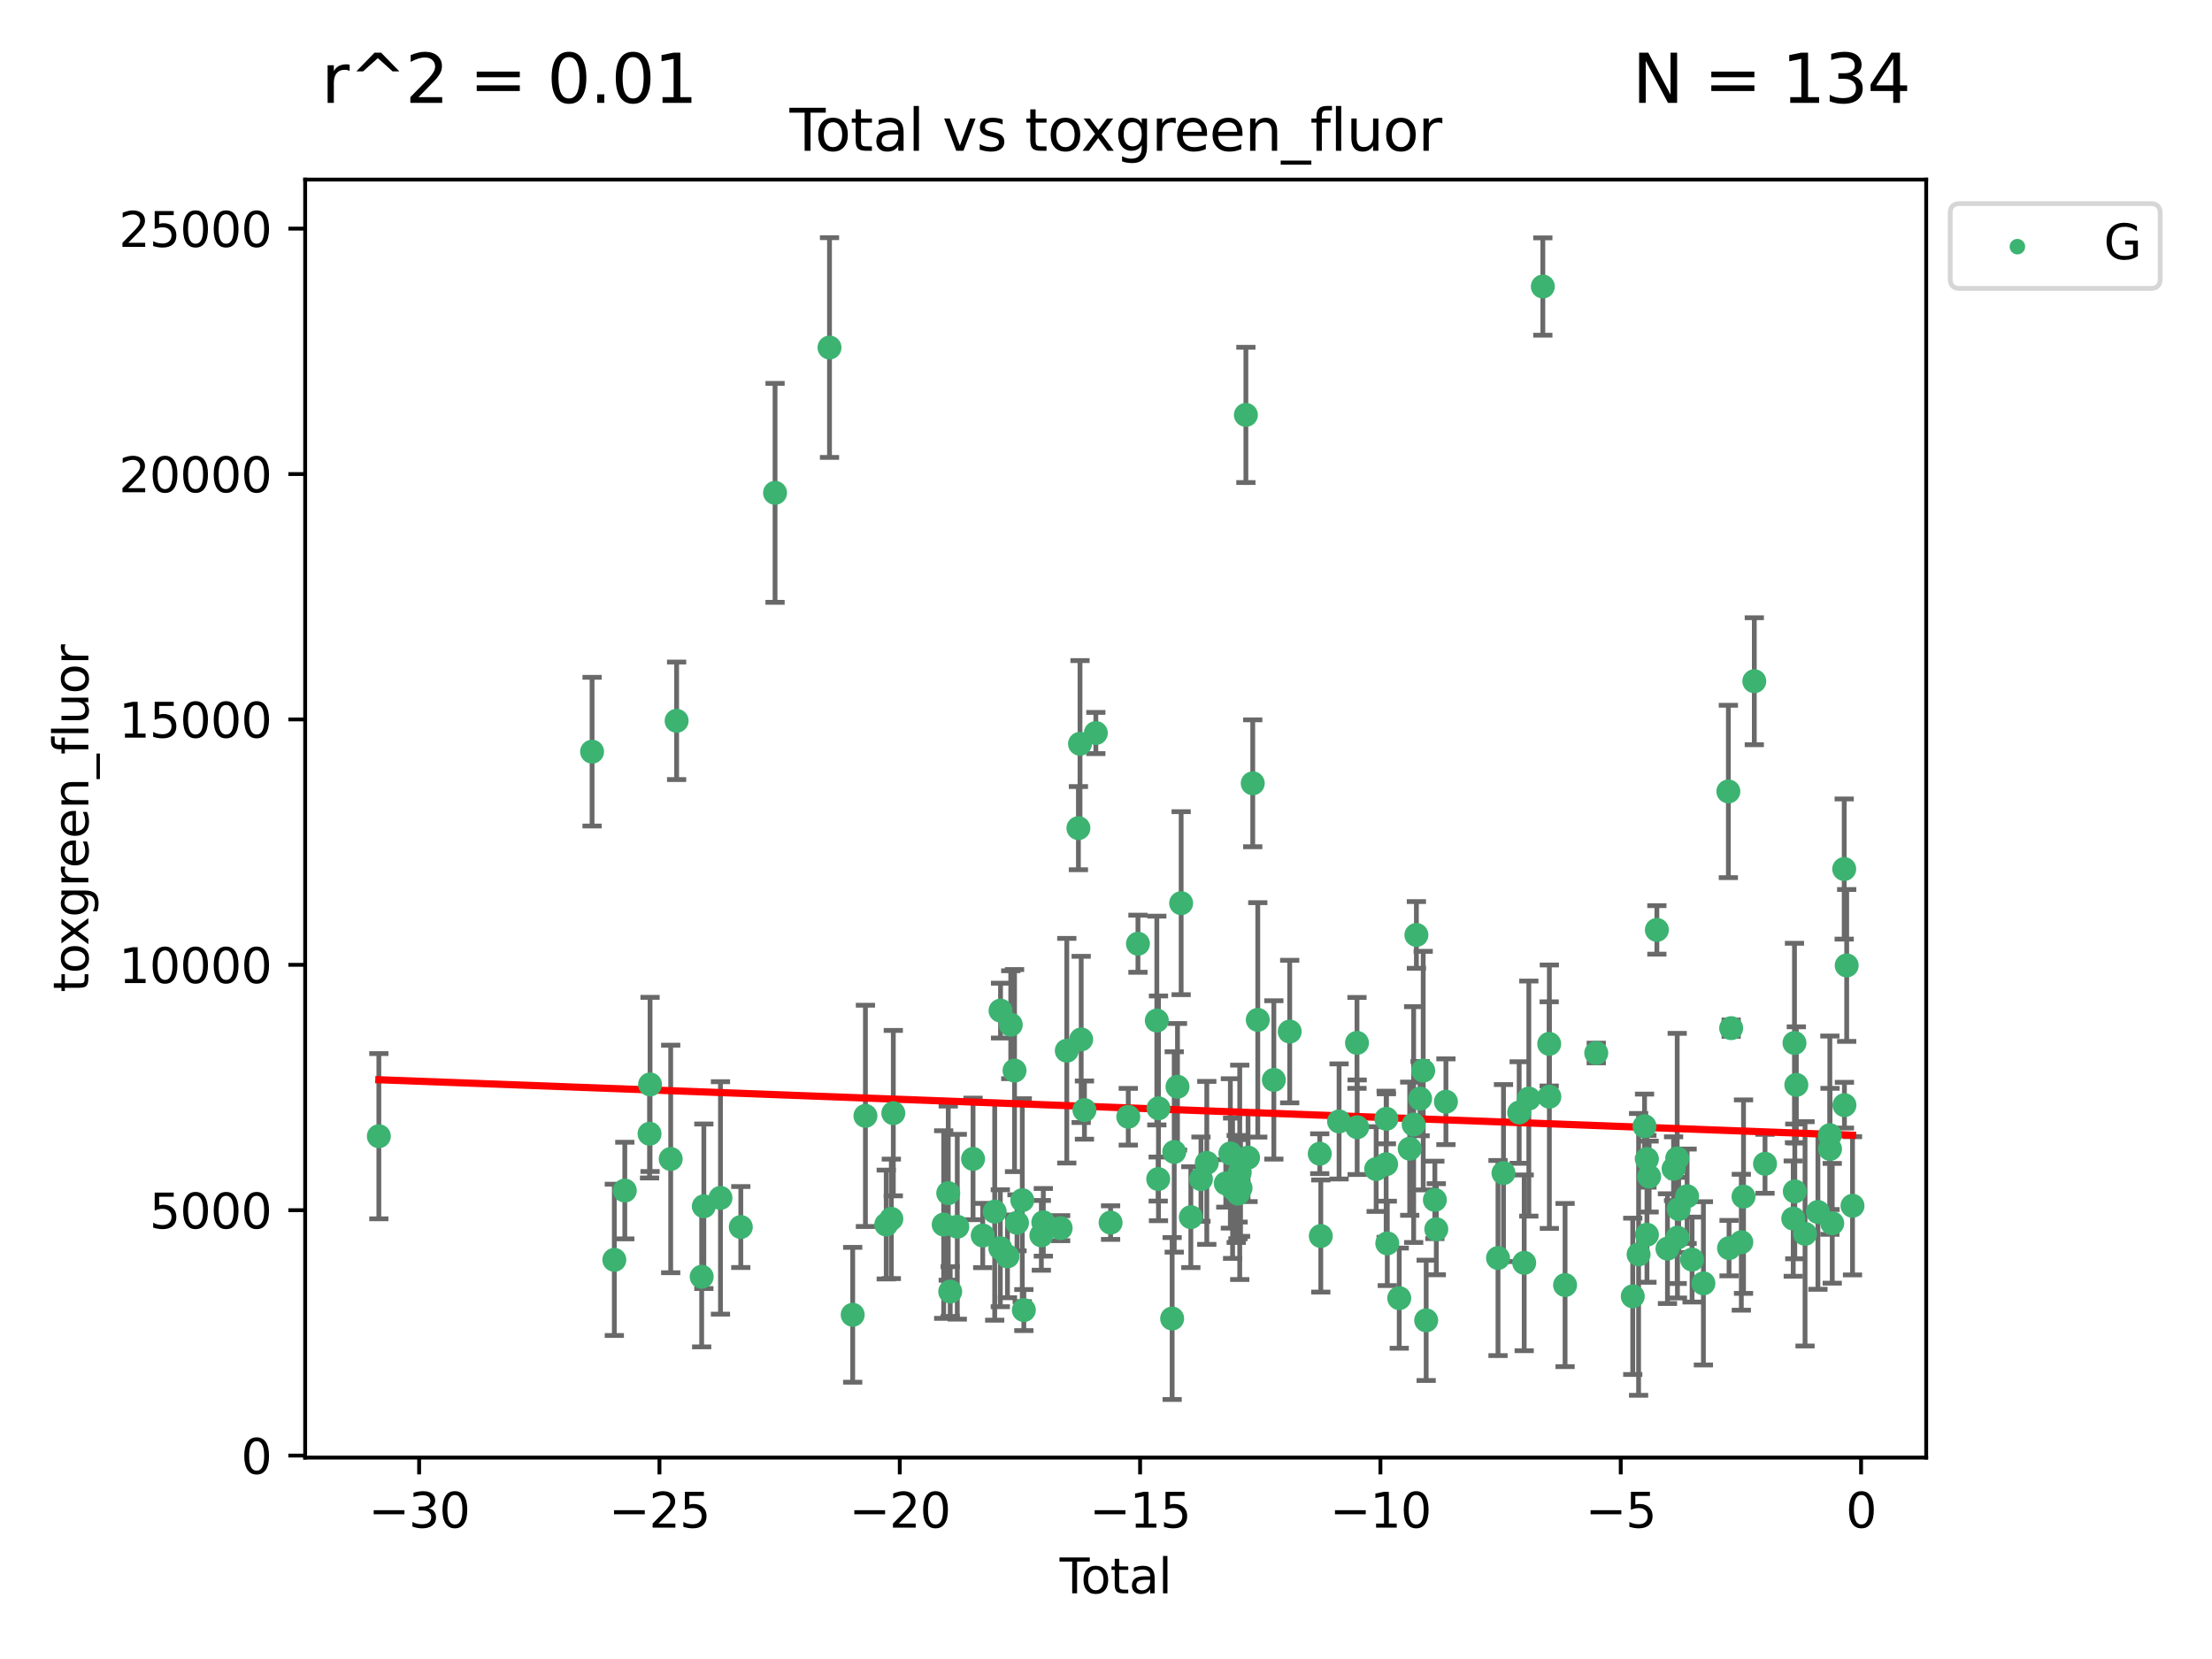 <?xml version="1.0" encoding="utf-8" standalone="no"?>
<!DOCTYPE svg PUBLIC "-//W3C//DTD SVG 1.1//EN"
  "http://www.w3.org/Graphics/SVG/1.1/DTD/svg11.dtd">
<svg xmlns:xlink="http://www.w3.org/1999/xlink" width="460.8pt" height="345.6pt" viewBox="0 0 460.8 345.6" xmlns="http://www.w3.org/2000/svg" version="1.1">
 <defs>
  <style type="text/css">*{stroke-linejoin: round; stroke-linecap: butt}</style>
 </defs>
 <g id="figure_1">
  <g id="patch_1">
   <path d="M 0 345.6 
L 460.8 345.6 
L 460.8 0 
L 0 0 
z
" style="fill: #ffffff"/>
  </g>
  <g id="axes_1">
   <g id="patch_2">
    <path d="M 63.571 303.64 
L 401.26 303.64 
L 401.26 37.411 
L 63.571 37.411 
z
" style="fill: #ffffff"/>
   </g>
   <g id="PathCollection_1">
    <defs>
     <path id="m318fd071e6" d="M 0 1.118 
C 0.297 1.118 0.581 1 0.791 0.791 
C 1 0.581 1.118 0.297 1.118 0 
C 1.118 -0.297 1 -0.581 0.791 -0.791 
C 0.581 -1 0.297 -1.118 0 -1.118 
C -0.297 -1.118 -0.581 -1 -0.791 -0.791 
C -1 -0.581 -1.118 -0.297 -1.118 0 
C -1.118 0.297 -1 0.581 -0.791 0.791 
C -0.581 1 -0.297 1.118 0 1.118 
z
" style="stroke: #3cb371"/>
    </defs>
    <g clip-path="url(#p2b371092f0)">
     <use xlink:href="#m318fd071e6" x="78.921" y="236.694" style="fill: #3cb371; stroke: #3cb371"/>
     <use xlink:href="#m318fd071e6" x="123.34" y="156.587" style="fill: #3cb371; stroke: #3cb371"/>
     <use xlink:href="#m318fd071e6" x="127.975" y="262.448" style="fill: #3cb371; stroke: #3cb371"/>
     <use xlink:href="#m318fd071e6" x="130.158" y="248.016" style="fill: #3cb371; stroke: #3cb371"/>
     <use xlink:href="#m318fd071e6" x="135.313" y="236.181" style="fill: #3cb371; stroke: #3cb371"/>
     <use xlink:href="#m318fd071e6" x="135.418" y="225.907" style="fill: #3cb371; stroke: #3cb371"/>
     <use xlink:href="#m318fd071e6" x="139.719" y="241.434" style="fill: #3cb371; stroke: #3cb371"/>
     <use xlink:href="#m318fd071e6" x="140.953" y="150.155" style="fill: #3cb371; stroke: #3cb371"/>
     <use xlink:href="#m318fd071e6" x="146.172" y="265.973" style="fill: #3cb371; stroke: #3cb371"/>
     <use xlink:href="#m318fd071e6" x="146.624" y="251.288" style="fill: #3cb371; stroke: #3cb371"/>
     <use xlink:href="#m318fd071e6" x="150.087" y="249.546" style="fill: #3cb371; stroke: #3cb371"/>
     <use xlink:href="#m318fd071e6" x="154.322" y="255.611" style="fill: #3cb371; stroke: #3cb371"/>
     <use xlink:href="#m318fd071e6" x="161.459" y="102.667" style="fill: #3cb371; stroke: #3cb371"/>
     <use xlink:href="#m318fd071e6" x="172.8" y="72.399" style="fill: #3cb371; stroke: #3cb371"/>
     <use xlink:href="#m318fd071e6" x="177.634" y="273.893" style="fill: #3cb371; stroke: #3cb371"/>
     <use xlink:href="#m318fd071e6" x="180.285" y="232.456" style="fill: #3cb371; stroke: #3cb371"/>
     <use xlink:href="#m318fd071e6" x="184.617" y="255.093" style="fill: #3cb371; stroke: #3cb371"/>
     <use xlink:href="#m318fd071e6" x="185.68" y="253.912" style="fill: #3cb371; stroke: #3cb371"/>
     <use xlink:href="#m318fd071e6" x="186.092" y="231.887" style="fill: #3cb371; stroke: #3cb371"/>
     <use xlink:href="#m318fd071e6" x="196.589" y="255.094" style="fill: #3cb371; stroke: #3cb371"/>
     <use xlink:href="#m318fd071e6" x="197.538" y="248.553" style="fill: #3cb371; stroke: #3cb371"/>
     <use xlink:href="#m318fd071e6" x="197.947" y="269.061" style="fill: #3cb371; stroke: #3cb371"/>
     <use xlink:href="#m318fd071e6" x="199.422" y="255.553" style="fill: #3cb371; stroke: #3cb371"/>
     <use xlink:href="#m318fd071e6" x="202.703" y="241.424" style="fill: #3cb371; stroke: #3cb371"/>
     <use xlink:href="#m318fd071e6" x="204.719" y="257.381" style="fill: #3cb371; stroke: #3cb371"/>
     <use xlink:href="#m318fd071e6" x="207.215" y="252.408" style="fill: #3cb371; stroke: #3cb371"/>
     <use xlink:href="#m318fd071e6" x="208.384" y="260.028" style="fill: #3cb371; stroke: #3cb371"/>
     <use xlink:href="#m318fd071e6" x="208.429" y="210.528" style="fill: #3cb371; stroke: #3cb371"/>
     <use xlink:href="#m318fd071e6" x="209.873" y="261.723" style="fill: #3cb371; stroke: #3cb371"/>
     <use xlink:href="#m318fd071e6" x="210.561" y="213.465" style="fill: #3cb371; stroke: #3cb371"/>
     <use xlink:href="#m318fd071e6" x="211.346" y="223.024" style="fill: #3cb371; stroke: #3cb371"/>
     <use xlink:href="#m318fd071e6" x="211.861" y="254.736" style="fill: #3cb371; stroke: #3cb371"/>
     <use xlink:href="#m318fd071e6" x="212.96" y="250.022" style="fill: #3cb371; stroke: #3cb371"/>
     <use xlink:href="#m318fd071e6" x="213.284" y="272.91" style="fill: #3cb371; stroke: #3cb371"/>
     <use xlink:href="#m318fd071e6" x="216.932" y="257.345" style="fill: #3cb371; stroke: #3cb371"/>
     <use xlink:href="#m318fd071e6" x="217.342" y="254.63" style="fill: #3cb371; stroke: #3cb371"/>
     <use xlink:href="#m318fd071e6" x="220.949" y="255.85" style="fill: #3cb371; stroke: #3cb371"/>
     <use xlink:href="#m318fd071e6" x="222.232" y="218.879" style="fill: #3cb371; stroke: #3cb371"/>
     <use xlink:href="#m318fd071e6" x="224.652" y="172.515" style="fill: #3cb371; stroke: #3cb371"/>
     <use xlink:href="#m318fd071e6" x="224.985" y="154.946" style="fill: #3cb371; stroke: #3cb371"/>
     <use xlink:href="#m318fd071e6" x="225.232" y="216.53" style="fill: #3cb371; stroke: #3cb371"/>
     <use xlink:href="#m318fd071e6" x="225.91" y="231.252" style="fill: #3cb371; stroke: #3cb371"/>
     <use xlink:href="#m318fd071e6" x="228.284" y="152.701" style="fill: #3cb371; stroke: #3cb371"/>
     <use xlink:href="#m318fd071e6" x="231.358" y="254.692" style="fill: #3cb371; stroke: #3cb371"/>
     <use xlink:href="#m318fd071e6" x="235.037" y="232.641" style="fill: #3cb371; stroke: #3cb371"/>
     <use xlink:href="#m318fd071e6" x="237.057" y="196.596" style="fill: #3cb371; stroke: #3cb371"/>
     <use xlink:href="#m318fd071e6" x="240.988" y="212.597" style="fill: #3cb371; stroke: #3cb371"/>
     <use xlink:href="#m318fd071e6" x="241.274" y="245.62" style="fill: #3cb371; stroke: #3cb371"/>
     <use xlink:href="#m318fd071e6" x="241.332" y="230.886" style="fill: #3cb371; stroke: #3cb371"/>
     <use xlink:href="#m318fd071e6" x="244.179" y="274.673" style="fill: #3cb371; stroke: #3cb371"/>
     <use xlink:href="#m318fd071e6" x="244.614" y="239.972" style="fill: #3cb371; stroke: #3cb371"/>
     <use xlink:href="#m318fd071e6" x="245.293" y="226.392" style="fill: #3cb371; stroke: #3cb371"/>
     <use xlink:href="#m318fd071e6" x="246.054" y="188.148" style="fill: #3cb371; stroke: #3cb371"/>
     <use xlink:href="#m318fd071e6" x="248.074" y="253.553" style="fill: #3cb371; stroke: #3cb371"/>
     <use xlink:href="#m318fd071e6" x="250.184" y="245.634" style="fill: #3cb371; stroke: #3cb371"/>
     <use xlink:href="#m318fd071e6" x="251.397" y="242.251" style="fill: #3cb371; stroke: #3cb371"/>
     <use xlink:href="#m318fd071e6" x="255.353" y="246.521" style="fill: #3cb371; stroke: #3cb371"/>
     <use xlink:href="#m318fd071e6" x="256.308" y="240.279" style="fill: #3cb371; stroke: #3cb371"/>
     <use xlink:href="#m318fd071e6" x="256.773" y="247.537" style="fill: #3cb371; stroke: #3cb371"/>
     <use xlink:href="#m318fd071e6" x="257.523" y="247.68" style="fill: #3cb371; stroke: #3cb371"/>
     <use xlink:href="#m318fd071e6" x="257.891" y="247.604" style="fill: #3cb371; stroke: #3cb371"/>
     <use xlink:href="#m318fd071e6" x="257.921" y="248.66" style="fill: #3cb371; stroke: #3cb371"/>
     <use xlink:href="#m318fd071e6" x="258.26" y="244.22" style="fill: #3cb371; stroke: #3cb371"/>
     <use xlink:href="#m318fd071e6" x="258.427" y="247.472" style="fill: #3cb371; stroke: #3cb371"/>
     <use xlink:href="#m318fd071e6" x="259.541" y="86.434" style="fill: #3cb371; stroke: #3cb371"/>
     <use xlink:href="#m318fd071e6" x="259.991" y="241.152" style="fill: #3cb371; stroke: #3cb371"/>
     <use xlink:href="#m318fd071e6" x="260.969" y="163.175" style="fill: #3cb371; stroke: #3cb371"/>
     <use xlink:href="#m318fd071e6" x="262.019" y="212.458" style="fill: #3cb371; stroke: #3cb371"/>
     <use xlink:href="#m318fd071e6" x="265.367" y="224.964" style="fill: #3cb371; stroke: #3cb371"/>
     <use xlink:href="#m318fd071e6" x="268.669" y="214.892" style="fill: #3cb371; stroke: #3cb371"/>
     <use xlink:href="#m318fd071e6" x="274.927" y="240.343" style="fill: #3cb371; stroke: #3cb371"/>
     <use xlink:href="#m318fd071e6" x="275.145" y="257.485" style="fill: #3cb371; stroke: #3cb371"/>
     <use xlink:href="#m318fd071e6" x="278.953" y="233.619" style="fill: #3cb371; stroke: #3cb371"/>
     <use xlink:href="#m318fd071e6" x="282.685" y="217.252" style="fill: #3cb371; stroke: #3cb371"/>
     <use xlink:href="#m318fd071e6" x="282.723" y="234.822" style="fill: #3cb371; stroke: #3cb371"/>
     <use xlink:href="#m318fd071e6" x="286.678" y="243.536" style="fill: #3cb371; stroke: #3cb371"/>
     <use xlink:href="#m318fd071e6" x="288.76" y="242.532" style="fill: #3cb371; stroke: #3cb371"/>
     <use xlink:href="#m318fd071e6" x="288.811" y="233.067" style="fill: #3cb371; stroke: #3cb371"/>
     <use xlink:href="#m318fd071e6" x="288.999" y="259.018" style="fill: #3cb371; stroke: #3cb371"/>
     <use xlink:href="#m318fd071e6" x="291.487" y="270.428" style="fill: #3cb371; stroke: #3cb371"/>
     <use xlink:href="#m318fd071e6" x="293.67" y="239.296" style="fill: #3cb371; stroke: #3cb371"/>
     <use xlink:href="#m318fd071e6" x="294.491" y="234.265" style="fill: #3cb371; stroke: #3cb371"/>
     <use xlink:href="#m318fd071e6" x="295.062" y="194.769" style="fill: #3cb371; stroke: #3cb371"/>
     <use xlink:href="#m318fd071e6" x="295.834" y="228.867" style="fill: #3cb371; stroke: #3cb371"/>
     <use xlink:href="#m318fd071e6" x="296.481" y="223.029" style="fill: #3cb371; stroke: #3cb371"/>
     <use xlink:href="#m318fd071e6" x="297.098" y="275.052" style="fill: #3cb371; stroke: #3cb371"/>
     <use xlink:href="#m318fd071e6" x="298.908" y="249.963" style="fill: #3cb371; stroke: #3cb371"/>
     <use xlink:href="#m318fd071e6" x="299.206" y="256.068" style="fill: #3cb371; stroke: #3cb371"/>
     <use xlink:href="#m318fd071e6" x="301.211" y="229.509" style="fill: #3cb371; stroke: #3cb371"/>
     <use xlink:href="#m318fd071e6" x="312.063" y="262.072" style="fill: #3cb371; stroke: #3cb371"/>
     <use xlink:href="#m318fd071e6" x="313.205" y="244.368" style="fill: #3cb371; stroke: #3cb371"/>
     <use xlink:href="#m318fd071e6" x="316.471" y="231.753" style="fill: #3cb371; stroke: #3cb371"/>
     <use xlink:href="#m318fd071e6" x="317.518" y="263.071" style="fill: #3cb371; stroke: #3cb371"/>
     <use xlink:href="#m318fd071e6" x="318.483" y="228.853" style="fill: #3cb371; stroke: #3cb371"/>
     <use xlink:href="#m318fd071e6" x="321.401" y="59.688" style="fill: #3cb371; stroke: #3cb371"/>
     <use xlink:href="#m318fd071e6" x="322.726" y="217.458" style="fill: #3cb371; stroke: #3cb371"/>
     <use xlink:href="#m318fd071e6" x="322.76" y="228.467" style="fill: #3cb371; stroke: #3cb371"/>
     <use xlink:href="#m318fd071e6" x="326.035" y="267.7" style="fill: #3cb371; stroke: #3cb371"/>
     <use xlink:href="#m318fd071e6" x="332.527" y="219.359" style="fill: #3cb371; stroke: #3cb371"/>
     <use xlink:href="#m318fd071e6" x="340.134" y="270.046" style="fill: #3cb371; stroke: #3cb371"/>
     <use xlink:href="#m318fd071e6" x="341.35" y="261.314" style="fill: #3cb371; stroke: #3cb371"/>
     <use xlink:href="#m318fd071e6" x="342.589" y="234.611" style="fill: #3cb371; stroke: #3cb371"/>
     <use xlink:href="#m318fd071e6" x="343.08" y="241.451" style="fill: #3cb371; stroke: #3cb371"/>
     <use xlink:href="#m318fd071e6" x="343.091" y="257.217" style="fill: #3cb371; stroke: #3cb371"/>
     <use xlink:href="#m318fd071e6" x="343.542" y="245.099" style="fill: #3cb371; stroke: #3cb371"/>
     <use xlink:href="#m318fd071e6" x="345.157" y="193.717" style="fill: #3cb371; stroke: #3cb371"/>
     <use xlink:href="#m318fd071e6" x="347.365" y="260.113" style="fill: #3cb371; stroke: #3cb371"/>
     <use xlink:href="#m318fd071e6" x="348.637" y="243.464" style="fill: #3cb371; stroke: #3cb371"/>
     <use xlink:href="#m318fd071e6" x="349.391" y="241.321" style="fill: #3cb371; stroke: #3cb371"/>
     <use xlink:href="#m318fd071e6" x="349.442" y="257.835" style="fill: #3cb371; stroke: #3cb371"/>
     <use xlink:href="#m318fd071e6" x="349.701" y="251.88" style="fill: #3cb371; stroke: #3cb371"/>
     <use xlink:href="#m318fd071e6" x="351.456" y="249.207" style="fill: #3cb371; stroke: #3cb371"/>
     <use xlink:href="#m318fd071e6" x="352.489" y="262.395" style="fill: #3cb371; stroke: #3cb371"/>
     <use xlink:href="#m318fd071e6" x="354.85" y="267.343" style="fill: #3cb371; stroke: #3cb371"/>
     <use xlink:href="#m318fd071e6" x="360.049" y="164.872" style="fill: #3cb371; stroke: #3cb371"/>
     <use xlink:href="#m318fd071e6" x="360.193" y="260.007" style="fill: #3cb371; stroke: #3cb371"/>
     <use xlink:href="#m318fd071e6" x="360.632" y="214.182" style="fill: #3cb371; stroke: #3cb371"/>
     <use xlink:href="#m318fd071e6" x="362.749" y="258.775" style="fill: #3cb371; stroke: #3cb371"/>
     <use xlink:href="#m318fd071e6" x="363.206" y="249.281" style="fill: #3cb371; stroke: #3cb371"/>
     <use xlink:href="#m318fd071e6" x="365.453" y="141.909" style="fill: #3cb371; stroke: #3cb371"/>
     <use xlink:href="#m318fd071e6" x="367.687" y="242.44" style="fill: #3cb371; stroke: #3cb371"/>
     <use xlink:href="#m318fd071e6" x="373.565" y="253.858" style="fill: #3cb371; stroke: #3cb371"/>
     <use xlink:href="#m318fd071e6" x="373.823" y="217.274" style="fill: #3cb371; stroke: #3cb371"/>
     <use xlink:href="#m318fd071e6" x="373.887" y="248.19" style="fill: #3cb371; stroke: #3cb371"/>
     <use xlink:href="#m318fd071e6" x="374.208" y="226.004" style="fill: #3cb371; stroke: #3cb371"/>
     <use xlink:href="#m318fd071e6" x="376.024" y="257.032" style="fill: #3cb371; stroke: #3cb371"/>
     <use xlink:href="#m318fd071e6" x="378.706" y="252.478" style="fill: #3cb371; stroke: #3cb371"/>
     <use xlink:href="#m318fd071e6" x="381.192" y="236.481" style="fill: #3cb371; stroke: #3cb371"/>
     <use xlink:href="#m318fd071e6" x="381.224" y="239.345" style="fill: #3cb371; stroke: #3cb371"/>
     <use xlink:href="#m318fd071e6" x="381.69" y="254.834" style="fill: #3cb371; stroke: #3cb371"/>
     <use xlink:href="#m318fd071e6" x="384.182" y="181.032" style="fill: #3cb371; stroke: #3cb371"/>
     <use xlink:href="#m318fd071e6" x="384.228" y="230.224" style="fill: #3cb371; stroke: #3cb371"/>
     <use xlink:href="#m318fd071e6" x="384.7" y="201.116" style="fill: #3cb371; stroke: #3cb371"/>
     <use xlink:href="#m318fd071e6" x="385.911" y="251.188" style="fill: #3cb371; stroke: #3cb371"/>
    </g>
   </g>
   <g id="matplotlib.axis_1">
    <g id="xtick_1">
     <g id="line2d_1">
      <defs>
       <path id="m58bfa94978" d="M 0 0 
L 0 3.5 
" style="stroke: #000000; stroke-width: 0.8"/>
      </defs>
      <g>
       <use xlink:href="#m58bfa94978" x="87.313" y="303.64" style="stroke: #000000; stroke-width: 0.8"/>
      </g>
     </g>
     <g id="text_1">
      <!-- −30 -->
      <g transform="translate(76.761 318.238)scale(0.1 -0.1)">
       <defs>
        <path id="DejaVuSans-2212" d="M 678 2272 
L 4684 2272 
L 4684 1741 
L 678 1741 
L 678 2272 
z
" transform="scale(0.016)"/>
        <path id="DejaVuSans-33" d="M 2597 2516 
Q 3050 2419 3304 2112 
Q 3559 1806 3559 1356 
Q 3559 666 3084 287 
Q 2609 -91 1734 -91 
Q 1441 -91 1130 -33 
Q 819 25 488 141 
L 488 750 
Q 750 597 1062 519 
Q 1375 441 1716 441 
Q 2309 441 2620 675 
Q 2931 909 2931 1356 
Q 2931 1769 2642 2001 
Q 2353 2234 1838 2234 
L 1294 2234 
L 1294 2753 
L 1863 2753 
Q 2328 2753 2575 2939 
Q 2822 3125 2822 3475 
Q 2822 3834 2567 4026 
Q 2313 4219 1838 4219 
Q 1578 4219 1281 4162 
Q 984 4106 628 3988 
L 628 4550 
Q 988 4650 1302 4700 
Q 1616 4750 1894 4750 
Q 2613 4750 3031 4423 
Q 3450 4097 3450 3541 
Q 3450 3153 3228 2886 
Q 3006 2619 2597 2516 
z
" transform="scale(0.016)"/>
        <path id="DejaVuSans-30" d="M 2034 4250 
Q 1547 4250 1301 3770 
Q 1056 3291 1056 2328 
Q 1056 1369 1301 889 
Q 1547 409 2034 409 
Q 2525 409 2770 889 
Q 3016 1369 3016 2328 
Q 3016 3291 2770 3770 
Q 2525 4250 2034 4250 
z
M 2034 4750 
Q 2819 4750 3233 4129 
Q 3647 3509 3647 2328 
Q 3647 1150 3233 529 
Q 2819 -91 2034 -91 
Q 1250 -91 836 529 
Q 422 1150 422 2328 
Q 422 3509 836 4129 
Q 1250 4750 2034 4750 
z
" transform="scale(0.016)"/>
       </defs>
       <use xlink:href="#DejaVuSans-2212"/>
       <use xlink:href="#DejaVuSans-33" x="83.789"/>
       <use xlink:href="#DejaVuSans-30" x="147.412"/>
      </g>
     </g>
    </g>
    <g id="xtick_2">
     <g id="line2d_2">
      <g>
       <use xlink:href="#m58bfa94978" x="137.377" y="303.64" style="stroke: #000000; stroke-width: 0.8"/>
      </g>
     </g>
     <g id="text_2">
      <!-- −25 -->
      <g transform="translate(126.825 318.238)scale(0.1 -0.1)">
       <defs>
        <path id="DejaVuSans-32" d="M 1228 531 
L 3431 531 
L 3431 0 
L 469 0 
L 469 531 
Q 828 903 1448 1529 
Q 2069 2156 2228 2338 
Q 2531 2678 2651 2914 
Q 2772 3150 2772 3378 
Q 2772 3750 2511 3984 
Q 2250 4219 1831 4219 
Q 1534 4219 1204 4116 
Q 875 4013 500 3803 
L 500 4441 
Q 881 4594 1212 4672 
Q 1544 4750 1819 4750 
Q 2544 4750 2975 4387 
Q 3406 4025 3406 3419 
Q 3406 3131 3298 2873 
Q 3191 2616 2906 2266 
Q 2828 2175 2409 1742 
Q 1991 1309 1228 531 
z
" transform="scale(0.016)"/>
        <path id="DejaVuSans-35" d="M 691 4666 
L 3169 4666 
L 3169 4134 
L 1269 4134 
L 1269 2991 
Q 1406 3038 1543 3061 
Q 1681 3084 1819 3084 
Q 2600 3084 3056 2656 
Q 3513 2228 3513 1497 
Q 3513 744 3044 326 
Q 2575 -91 1722 -91 
Q 1428 -91 1123 -41 
Q 819 9 494 109 
L 494 744 
Q 775 591 1075 516 
Q 1375 441 1709 441 
Q 2250 441 2565 725 
Q 2881 1009 2881 1497 
Q 2881 1984 2565 2268 
Q 2250 2553 1709 2553 
Q 1456 2553 1204 2497 
Q 953 2441 691 2322 
L 691 4666 
z
" transform="scale(0.016)"/>
       </defs>
       <use xlink:href="#DejaVuSans-2212"/>
       <use xlink:href="#DejaVuSans-32" x="83.789"/>
       <use xlink:href="#DejaVuSans-35" x="147.412"/>
      </g>
     </g>
    </g>
    <g id="xtick_3">
     <g id="line2d_3">
      <g>
       <use xlink:href="#m58bfa94978" x="187.441" y="303.64" style="stroke: #000000; stroke-width: 0.8"/>
      </g>
     </g>
     <g id="text_3">
      <!-- −20 -->
      <g transform="translate(176.888 318.238)scale(0.1 -0.1)">
       <use xlink:href="#DejaVuSans-2212"/>
       <use xlink:href="#DejaVuSans-32" x="83.789"/>
       <use xlink:href="#DejaVuSans-30" x="147.412"/>
      </g>
     </g>
    </g>
    <g id="xtick_4">
     <g id="line2d_4">
      <g>
       <use xlink:href="#m58bfa94978" x="237.504" y="303.64" style="stroke: #000000; stroke-width: 0.8"/>
      </g>
     </g>
     <g id="text_4">
      <!-- −15 -->
      <g transform="translate(226.952 318.238)scale(0.1 -0.1)">
       <defs>
        <path id="DejaVuSans-31" d="M 794 531 
L 1825 531 
L 1825 4091 
L 703 3866 
L 703 4441 
L 1819 4666 
L 2450 4666 
L 2450 531 
L 3481 531 
L 3481 0 
L 794 0 
L 794 531 
z
" transform="scale(0.016)"/>
       </defs>
       <use xlink:href="#DejaVuSans-2212"/>
       <use xlink:href="#DejaVuSans-31" x="83.789"/>
       <use xlink:href="#DejaVuSans-35" x="147.412"/>
      </g>
     </g>
    </g>
    <g id="xtick_5">
     <g id="line2d_5">
      <g>
       <use xlink:href="#m58bfa94978" x="287.568" y="303.64" style="stroke: #000000; stroke-width: 0.8"/>
      </g>
     </g>
     <g id="text_5">
      <!-- −10 -->
      <g transform="translate(277.016 318.238)scale(0.1 -0.1)">
       <use xlink:href="#DejaVuSans-2212"/>
       <use xlink:href="#DejaVuSans-31" x="83.789"/>
       <use xlink:href="#DejaVuSans-30" x="147.412"/>
      </g>
     </g>
    </g>
    <g id="xtick_6">
     <g id="line2d_6">
      <g>
       <use xlink:href="#m58bfa94978" x="337.632" y="303.64" style="stroke: #000000; stroke-width: 0.8"/>
      </g>
     </g>
     <g id="text_6">
      <!-- −5 -->
      <g transform="translate(330.261 318.238)scale(0.1 -0.1)">
       <use xlink:href="#DejaVuSans-2212"/>
       <use xlink:href="#DejaVuSans-35" x="83.789"/>
      </g>
     </g>
    </g>
    <g id="xtick_7">
     <g id="line2d_7">
      <g>
       <use xlink:href="#m58bfa94978" x="387.696" y="303.64" style="stroke: #000000; stroke-width: 0.8"/>
      </g>
     </g>
     <g id="text_7">
      <!-- 0 -->
      <g transform="translate(384.514 318.238)scale(0.1 -0.1)">
       <use xlink:href="#DejaVuSans-30"/>
      </g>
     </g>
    </g>
    <g id="text_8">
     <!-- Total -->
     <g transform="translate(220.739 331.917)scale(0.1 -0.1)">
      <defs>
       <path id="DejaVuSans-54" d="M -19 4666 
L 3928 4666 
L 3928 4134 
L 2272 4134 
L 2272 0 
L 1638 0 
L 1638 4134 
L -19 4134 
L -19 4666 
z
" transform="scale(0.016)"/>
       <path id="DejaVuSans-6f" d="M 1959 3097 
Q 1497 3097 1228 2736 
Q 959 2375 959 1747 
Q 959 1119 1226 758 
Q 1494 397 1959 397 
Q 2419 397 2687 759 
Q 2956 1122 2956 1747 
Q 2956 2369 2687 2733 
Q 2419 3097 1959 3097 
z
M 1959 3584 
Q 2709 3584 3137 3096 
Q 3566 2609 3566 1747 
Q 3566 888 3137 398 
Q 2709 -91 1959 -91 
Q 1206 -91 779 398 
Q 353 888 353 1747 
Q 353 2609 779 3096 
Q 1206 3584 1959 3584 
z
" transform="scale(0.016)"/>
       <path id="DejaVuSans-74" d="M 1172 4494 
L 1172 3500 
L 2356 3500 
L 2356 3053 
L 1172 3053 
L 1172 1153 
Q 1172 725 1289 603 
Q 1406 481 1766 481 
L 2356 481 
L 2356 0 
L 1766 0 
Q 1100 0 847 248 
Q 594 497 594 1153 
L 594 3053 
L 172 3053 
L 172 3500 
L 594 3500 
L 594 4494 
L 1172 4494 
z
" transform="scale(0.016)"/>
       <path id="DejaVuSans-61" d="M 2194 1759 
Q 1497 1759 1228 1600 
Q 959 1441 959 1056 
Q 959 750 1161 570 
Q 1363 391 1709 391 
Q 2188 391 2477 730 
Q 2766 1069 2766 1631 
L 2766 1759 
L 2194 1759 
z
M 3341 1997 
L 3341 0 
L 2766 0 
L 2766 531 
Q 2569 213 2275 61 
Q 1981 -91 1556 -91 
Q 1019 -91 701 211 
Q 384 513 384 1019 
Q 384 1609 779 1909 
Q 1175 2209 1959 2209 
L 2766 2209 
L 2766 2266 
Q 2766 2663 2505 2880 
Q 2244 3097 1772 3097 
Q 1472 3097 1187 3025 
Q 903 2953 641 2809 
L 641 3341 
Q 956 3463 1253 3523 
Q 1550 3584 1831 3584 
Q 2591 3584 2966 3190 
Q 3341 2797 3341 1997 
z
" transform="scale(0.016)"/>
       <path id="DejaVuSans-6c" d="M 603 4863 
L 1178 4863 
L 1178 0 
L 603 0 
L 603 4863 
z
" transform="scale(0.016)"/>
      </defs>
      <use xlink:href="#DejaVuSans-54"/>
      <use xlink:href="#DejaVuSans-6f" x="44.084"/>
      <use xlink:href="#DejaVuSans-74" x="105.266"/>
      <use xlink:href="#DejaVuSans-61" x="144.475"/>
      <use xlink:href="#DejaVuSans-6c" x="205.754"/>
     </g>
    </g>
   </g>
   <g id="matplotlib.axis_2">
    <g id="ytick_1">
     <g id="line2d_8">
      <defs>
       <path id="m126e1d4525" d="M 0 0 
L -3.5 0 
" style="stroke: #000000; stroke-width: 0.8"/>
      </defs>
      <g>
       <use xlink:href="#m126e1d4525" x="63.571" y="303.228" style="stroke: #000000; stroke-width: 0.8"/>
      </g>
     </g>
     <g id="text_9">
      <!-- 0 -->
      <g transform="translate(50.209 307.027)scale(0.1 -0.1)">
       <use xlink:href="#DejaVuSans-30"/>
      </g>
     </g>
    </g>
    <g id="ytick_2">
     <g id="line2d_9">
      <g>
       <use xlink:href="#m126e1d4525" x="63.571" y="252.108" style="stroke: #000000; stroke-width: 0.8"/>
      </g>
     </g>
     <g id="text_10">
      <!-- 5000 -->
      <g transform="translate(31.121 255.907)scale(0.1 -0.1)">
       <use xlink:href="#DejaVuSans-35"/>
       <use xlink:href="#DejaVuSans-30" x="63.623"/>
       <use xlink:href="#DejaVuSans-30" x="127.246"/>
       <use xlink:href="#DejaVuSans-30" x="190.869"/>
      </g>
     </g>
    </g>
    <g id="ytick_3">
     <g id="line2d_10">
      <g>
       <use xlink:href="#m126e1d4525" x="63.571" y="200.988" style="stroke: #000000; stroke-width: 0.8"/>
      </g>
     </g>
     <g id="text_11">
      <!-- 10000 -->
      <g transform="translate(24.759 204.787)scale(0.1 -0.1)">
       <use xlink:href="#DejaVuSans-31"/>
       <use xlink:href="#DejaVuSans-30" x="63.623"/>
       <use xlink:href="#DejaVuSans-30" x="127.246"/>
       <use xlink:href="#DejaVuSans-30" x="190.869"/>
       <use xlink:href="#DejaVuSans-30" x="254.492"/>
      </g>
     </g>
    </g>
    <g id="ytick_4">
     <g id="line2d_11">
      <g>
       <use xlink:href="#m126e1d4525" x="63.571" y="149.868" style="stroke: #000000; stroke-width: 0.8"/>
      </g>
     </g>
     <g id="text_12">
      <!-- 15000 -->
      <g transform="translate(24.759 153.667)scale(0.1 -0.1)">
       <use xlink:href="#DejaVuSans-31"/>
       <use xlink:href="#DejaVuSans-35" x="63.623"/>
       <use xlink:href="#DejaVuSans-30" x="127.246"/>
       <use xlink:href="#DejaVuSans-30" x="190.869"/>
       <use xlink:href="#DejaVuSans-30" x="254.492"/>
      </g>
     </g>
    </g>
    <g id="ytick_5">
     <g id="line2d_12">
      <g>
       <use xlink:href="#m126e1d4525" x="63.571" y="98.748" style="stroke: #000000; stroke-width: 0.8"/>
      </g>
     </g>
     <g id="text_13">
      <!-- 20000 -->
      <g transform="translate(24.759 102.548)scale(0.1 -0.1)">
       <use xlink:href="#DejaVuSans-32"/>
       <use xlink:href="#DejaVuSans-30" x="63.623"/>
       <use xlink:href="#DejaVuSans-30" x="127.246"/>
       <use xlink:href="#DejaVuSans-30" x="190.869"/>
       <use xlink:href="#DejaVuSans-30" x="254.492"/>
      </g>
     </g>
    </g>
    <g id="ytick_6">
     <g id="line2d_13">
      <g>
       <use xlink:href="#m126e1d4525" x="63.571" y="47.629" style="stroke: #000000; stroke-width: 0.8"/>
      </g>
     </g>
     <g id="text_14">
      <!-- 25000 -->
      <g transform="translate(24.759 51.428)scale(0.1 -0.1)">
       <use xlink:href="#DejaVuSans-32"/>
       <use xlink:href="#DejaVuSans-35" x="63.623"/>
       <use xlink:href="#DejaVuSans-30" x="127.246"/>
       <use xlink:href="#DejaVuSans-30" x="190.869"/>
       <use xlink:href="#DejaVuSans-30" x="254.492"/>
      </g>
     </g>
    </g>
    <g id="text_15">
     <!-- toxgreen_fluor -->
     <g transform="translate(18.401 206.72)rotate(-90)scale(0.1 -0.1)">
      <defs>
       <path id="DejaVuSans-78" d="M 3513 3500 
L 2247 1797 
L 3578 0 
L 2900 0 
L 1881 1375 
L 863 0 
L 184 0 
L 1544 1831 
L 300 3500 
L 978 3500 
L 1906 2253 
L 2834 3500 
L 3513 3500 
z
" transform="scale(0.016)"/>
       <path id="DejaVuSans-67" d="M 2906 1791 
Q 2906 2416 2648 2759 
Q 2391 3103 1925 3103 
Q 1463 3103 1205 2759 
Q 947 2416 947 1791 
Q 947 1169 1205 825 
Q 1463 481 1925 481 
Q 2391 481 2648 825 
Q 2906 1169 2906 1791 
z
M 3481 434 
Q 3481 -459 3084 -895 
Q 2688 -1331 1869 -1331 
Q 1566 -1331 1297 -1286 
Q 1028 -1241 775 -1147 
L 775 -588 
Q 1028 -725 1275 -790 
Q 1522 -856 1778 -856 
Q 2344 -856 2625 -561 
Q 2906 -266 2906 331 
L 2906 616 
Q 2728 306 2450 153 
Q 2172 0 1784 0 
Q 1141 0 747 490 
Q 353 981 353 1791 
Q 353 2603 747 3093 
Q 1141 3584 1784 3584 
Q 2172 3584 2450 3431 
Q 2728 3278 2906 2969 
L 2906 3500 
L 3481 3500 
L 3481 434 
z
" transform="scale(0.016)"/>
       <path id="DejaVuSans-72" d="M 2631 2963 
Q 2534 3019 2420 3045 
Q 2306 3072 2169 3072 
Q 1681 3072 1420 2755 
Q 1159 2438 1159 1844 
L 1159 0 
L 581 0 
L 581 3500 
L 1159 3500 
L 1159 2956 
Q 1341 3275 1631 3429 
Q 1922 3584 2338 3584 
Q 2397 3584 2469 3576 
Q 2541 3569 2628 3553 
L 2631 2963 
z
" transform="scale(0.016)"/>
       <path id="DejaVuSans-65" d="M 3597 1894 
L 3597 1613 
L 953 1613 
Q 991 1019 1311 708 
Q 1631 397 2203 397 
Q 2534 397 2845 478 
Q 3156 559 3463 722 
L 3463 178 
Q 3153 47 2828 -22 
Q 2503 -91 2169 -91 
Q 1331 -91 842 396 
Q 353 884 353 1716 
Q 353 2575 817 3079 
Q 1281 3584 2069 3584 
Q 2775 3584 3186 3129 
Q 3597 2675 3597 1894 
z
M 3022 2063 
Q 3016 2534 2758 2815 
Q 2500 3097 2075 3097 
Q 1594 3097 1305 2825 
Q 1016 2553 972 2059 
L 3022 2063 
z
" transform="scale(0.016)"/>
       <path id="DejaVuSans-6e" d="M 3513 2113 
L 3513 0 
L 2938 0 
L 2938 2094 
Q 2938 2591 2744 2837 
Q 2550 3084 2163 3084 
Q 1697 3084 1428 2787 
Q 1159 2491 1159 1978 
L 1159 0 
L 581 0 
L 581 3500 
L 1159 3500 
L 1159 2956 
Q 1366 3272 1645 3428 
Q 1925 3584 2291 3584 
Q 2894 3584 3203 3211 
Q 3513 2838 3513 2113 
z
" transform="scale(0.016)"/>
       <path id="DejaVuSans-5f" d="M 3263 -1063 
L 3263 -1509 
L -63 -1509 
L -63 -1063 
L 3263 -1063 
z
" transform="scale(0.016)"/>
       <path id="DejaVuSans-66" d="M 2375 4863 
L 2375 4384 
L 1825 4384 
Q 1516 4384 1395 4259 
Q 1275 4134 1275 3809 
L 1275 3500 
L 2222 3500 
L 2222 3053 
L 1275 3053 
L 1275 0 
L 697 0 
L 697 3053 
L 147 3053 
L 147 3500 
L 697 3500 
L 697 3744 
Q 697 4328 969 4595 
Q 1241 4863 1831 4863 
L 2375 4863 
z
" transform="scale(0.016)"/>
       <path id="DejaVuSans-75" d="M 544 1381 
L 544 3500 
L 1119 3500 
L 1119 1403 
Q 1119 906 1312 657 
Q 1506 409 1894 409 
Q 2359 409 2629 706 
Q 2900 1003 2900 1516 
L 2900 3500 
L 3475 3500 
L 3475 0 
L 2900 0 
L 2900 538 
Q 2691 219 2414 64 
Q 2138 -91 1772 -91 
Q 1169 -91 856 284 
Q 544 659 544 1381 
z
M 1991 3584 
L 1991 3584 
z
" transform="scale(0.016)"/>
      </defs>
      <use xlink:href="#DejaVuSans-74"/>
      <use xlink:href="#DejaVuSans-6f" x="39.209"/>
      <use xlink:href="#DejaVuSans-78" x="97.266"/>
      <use xlink:href="#DejaVuSans-67" x="156.445"/>
      <use xlink:href="#DejaVuSans-72" x="219.922"/>
      <use xlink:href="#DejaVuSans-65" x="258.785"/>
      <use xlink:href="#DejaVuSans-65" x="320.309"/>
      <use xlink:href="#DejaVuSans-6e" x="381.832"/>
      <use xlink:href="#DejaVuSans-5f" x="445.211"/>
      <use xlink:href="#DejaVuSans-66" x="495.211"/>
      <use xlink:href="#DejaVuSans-6c" x="530.416"/>
      <use xlink:href="#DejaVuSans-75" x="558.199"/>
      <use xlink:href="#DejaVuSans-6f" x="621.578"/>
      <use xlink:href="#DejaVuSans-72" x="682.76"/>
     </g>
    </g>
   </g>
   <g id="LineCollection_1">
    <path d="M 78.921 253.903 
L 78.921 219.485 
" clip-path="url(#p2b371092f0)" style="fill: none; stroke: #696969"/>
    <path d="M 123.34 172.076 
L 123.34 141.097 
" clip-path="url(#p2b371092f0)" style="fill: none; stroke: #696969"/>
    <path d="M 127.975 278.207 
L 127.975 246.69 
" clip-path="url(#p2b371092f0)" style="fill: none; stroke: #696969"/>
    <path d="M 130.158 258.077 
L 130.158 237.954 
" clip-path="url(#p2b371092f0)" style="fill: none; stroke: #696969"/>
    <path d="M 135.313 245.392 
L 135.313 226.97 
" clip-path="url(#p2b371092f0)" style="fill: none; stroke: #696969"/>
    <path d="M 135.418 244.049 
L 135.418 207.766 
" clip-path="url(#p2b371092f0)" style="fill: none; stroke: #696969"/>
    <path d="M 139.719 265.136 
L 139.719 217.732 
" clip-path="url(#p2b371092f0)" style="fill: none; stroke: #696969"/>
    <path d="M 140.953 162.397 
L 140.953 137.913 
" clip-path="url(#p2b371092f0)" style="fill: none; stroke: #696969"/>
    <path d="M 146.172 280.574 
L 146.172 251.373 
" clip-path="url(#p2b371092f0)" style="fill: none; stroke: #696969"/>
    <path d="M 146.624 268.427 
L 146.624 234.149 
" clip-path="url(#p2b371092f0)" style="fill: none; stroke: #696969"/>
    <path d="M 150.087 273.754 
L 150.087 225.339 
" clip-path="url(#p2b371092f0)" style="fill: none; stroke: #696969"/>
    <path d="M 154.322 264.043 
L 154.322 247.18 
" clip-path="url(#p2b371092f0)" style="fill: none; stroke: #696969"/>
    <path d="M 161.459 125.471 
L 161.459 79.863 
" clip-path="url(#p2b371092f0)" style="fill: none; stroke: #696969"/>
    <path d="M 172.8 95.285 
L 172.8 49.513 
" clip-path="url(#p2b371092f0)" style="fill: none; stroke: #696969"/>
    <path d="M 177.634 287.939 
L 177.634 259.848 
" clip-path="url(#p2b371092f0)" style="fill: none; stroke: #696969"/>
    <path d="M 180.285 255.504 
L 180.285 209.408 
" clip-path="url(#p2b371092f0)" style="fill: none; stroke: #696969"/>
    <path d="M 184.617 266.436 
L 184.617 243.751 
" clip-path="url(#p2b371092f0)" style="fill: none; stroke: #696969"/>
    <path d="M 185.68 266.356 
L 185.68 241.468 
" clip-path="url(#p2b371092f0)" style="fill: none; stroke: #696969"/>
    <path d="M 186.092 249.114 
L 186.092 214.659 
" clip-path="url(#p2b371092f0)" style="fill: none; stroke: #696969"/>
    <path d="M 196.589 274.635 
L 196.589 235.554 
" clip-path="url(#p2b371092f0)" style="fill: none; stroke: #696969"/>
    <path d="M 197.538 266.686 
L 197.538 230.419 
" clip-path="url(#p2b371092f0)" style="fill: none; stroke: #696969"/>
    <path d="M 197.947 274.242 
L 197.947 263.881 
" clip-path="url(#p2b371092f0)" style="fill: none; stroke: #696969"/>
    <path d="M 199.422 274.804 
L 199.422 236.301 
" clip-path="url(#p2b371092f0)" style="fill: none; stroke: #696969"/>
    <path d="M 202.703 254.088 
L 202.703 228.759 
" clip-path="url(#p2b371092f0)" style="fill: none; stroke: #696969"/>
    <path d="M 204.719 264.075 
L 204.719 250.687 
" clip-path="url(#p2b371092f0)" style="fill: none; stroke: #696969"/>
    <path d="M 207.215 275.017 
L 207.215 229.799 
" clip-path="url(#p2b371092f0)" style="fill: none; stroke: #696969"/>
    <path d="M 208.384 272.206 
L 208.384 247.85 
" clip-path="url(#p2b371092f0)" style="fill: none; stroke: #696969"/>
    <path d="M 208.429 216.239 
L 208.429 204.817 
" clip-path="url(#p2b371092f0)" style="fill: none; stroke: #696969"/>
    <path d="M 209.873 270.34 
L 209.873 253.105 
" clip-path="url(#p2b371092f0)" style="fill: none; stroke: #696969"/>
    <path d="M 210.561 224.705 
L 210.561 202.226 
" clip-path="url(#p2b371092f0)" style="fill: none; stroke: #696969"/>
    <path d="M 211.346 244.073 
L 211.346 201.976 
" clip-path="url(#p2b371092f0)" style="fill: none; stroke: #696969"/>
    <path d="M 211.861 260.572 
L 211.861 248.9 
" clip-path="url(#p2b371092f0)" style="fill: none; stroke: #696969"/>
    <path d="M 212.96 271.16 
L 212.96 228.884 
" clip-path="url(#p2b371092f0)" style="fill: none; stroke: #696969"/>
    <path d="M 213.284 277.184 
L 213.284 268.637 
" clip-path="url(#p2b371092f0)" style="fill: none; stroke: #696969"/>
    <path d="M 216.932 264.61 
L 216.932 250.081 
" clip-path="url(#p2b371092f0)" style="fill: none; stroke: #696969"/>
    <path d="M 217.342 261.677 
L 217.342 247.582 
" clip-path="url(#p2b371092f0)" style="fill: none; stroke: #696969"/>
    <path d="M 220.949 258.46 
L 220.949 253.241 
" clip-path="url(#p2b371092f0)" style="fill: none; stroke: #696969"/>
    <path d="M 222.232 242.275 
L 222.232 195.482 
" clip-path="url(#p2b371092f0)" style="fill: none; stroke: #696969"/>
    <path d="M 224.652 181.177 
L 224.652 163.853 
" clip-path="url(#p2b371092f0)" style="fill: none; stroke: #696969"/>
    <path d="M 224.985 172.28 
L 224.985 137.612 
" clip-path="url(#p2b371092f0)" style="fill: none; stroke: #696969"/>
    <path d="M 225.232 233.842 
L 225.232 199.217 
" clip-path="url(#p2b371092f0)" style="fill: none; stroke: #696969"/>
    <path d="M 225.91 237.315 
L 225.91 225.189 
" clip-path="url(#p2b371092f0)" style="fill: none; stroke: #696969"/>
    <path d="M 228.284 156.991 
L 228.284 148.411 
" clip-path="url(#p2b371092f0)" style="fill: none; stroke: #696969"/>
    <path d="M 231.358 258.193 
L 231.358 251.191 
" clip-path="url(#p2b371092f0)" style="fill: none; stroke: #696969"/>
    <path d="M 235.037 238.545 
L 235.037 226.736 
" clip-path="url(#p2b371092f0)" style="fill: none; stroke: #696969"/>
    <path d="M 237.057 202.543 
L 237.057 190.649 
" clip-path="url(#p2b371092f0)" style="fill: none; stroke: #696969"/>
    <path d="M 240.988 234.343 
L 240.988 190.852 
" clip-path="url(#p2b371092f0)" style="fill: none; stroke: #696969"/>
    <path d="M 241.274 250.202 
L 241.274 241.038 
" clip-path="url(#p2b371092f0)" style="fill: none; stroke: #696969"/>
    <path d="M 241.332 254.293 
L 241.332 207.478 
" clip-path="url(#p2b371092f0)" style="fill: none; stroke: #696969"/>
    <path d="M 244.179 291.539 
L 244.179 257.807 
" clip-path="url(#p2b371092f0)" style="fill: none; stroke: #696969"/>
    <path d="M 244.614 260.844 
L 244.614 219.099 
" clip-path="url(#p2b371092f0)" style="fill: none; stroke: #696969"/>
    <path d="M 245.293 239.568 
L 245.293 213.216 
" clip-path="url(#p2b371092f0)" style="fill: none; stroke: #696969"/>
    <path d="M 246.054 207.203 
L 246.054 169.093 
" clip-path="url(#p2b371092f0)" style="fill: none; stroke: #696969"/>
    <path d="M 248.074 264.058 
L 248.074 243.048 
" clip-path="url(#p2b371092f0)" style="fill: none; stroke: #696969"/>
    <path d="M 250.184 254.411 
L 250.184 236.857 
" clip-path="url(#p2b371092f0)" style="fill: none; stroke: #696969"/>
    <path d="M 251.397 259.226 
L 251.397 225.276 
" clip-path="url(#p2b371092f0)" style="fill: none; stroke: #696969"/>
    <path d="M 255.353 251.465 
L 255.353 241.576 
" clip-path="url(#p2b371092f0)" style="fill: none; stroke: #696969"/>
    <path d="M 256.308 255.839 
L 256.308 224.719 
" clip-path="url(#p2b371092f0)" style="fill: none; stroke: #696969"/>
    <path d="M 256.773 262.15 
L 256.773 232.925 
" clip-path="url(#p2b371092f0)" style="fill: none; stroke: #696969"/>
    <path d="M 257.523 258.826 
L 257.523 236.535 
" clip-path="url(#p2b371092f0)" style="fill: none; stroke: #696969"/>
    <path d="M 257.891 258.056 
L 257.891 237.151 
" clip-path="url(#p2b371092f0)" style="fill: none; stroke: #696969"/>
    <path d="M 257.921 254.575 
L 257.921 242.745 
" clip-path="url(#p2b371092f0)" style="fill: none; stroke: #696969"/>
    <path d="M 258.26 266.548 
L 258.26 221.893 
" clip-path="url(#p2b371092f0)" style="fill: none; stroke: #696969"/>
    <path d="M 258.427 257.55 
L 258.427 237.393 
" clip-path="url(#p2b371092f0)" style="fill: none; stroke: #696969"/>
    <path d="M 259.541 100.526 
L 259.541 72.342 
" clip-path="url(#p2b371092f0)" style="fill: none; stroke: #696969"/>
    <path d="M 259.991 250.309 
L 259.991 231.995 
" clip-path="url(#p2b371092f0)" style="fill: none; stroke: #696969"/>
    <path d="M 260.969 176.396 
L 260.969 149.955 
" clip-path="url(#p2b371092f0)" style="fill: none; stroke: #696969"/>
    <path d="M 262.019 236.874 
L 262.019 188.042 
" clip-path="url(#p2b371092f0)" style="fill: none; stroke: #696969"/>
    <path d="M 265.367 241.46 
L 265.367 208.469 
" clip-path="url(#p2b371092f0)" style="fill: none; stroke: #696969"/>
    <path d="M 268.669 229.744 
L 268.669 200.041 
" clip-path="url(#p2b371092f0)" style="fill: none; stroke: #696969"/>
    <path d="M 274.927 244.492 
L 274.927 236.194 
" clip-path="url(#p2b371092f0)" style="fill: none; stroke: #696969"/>
    <path d="M 275.145 269.163 
L 275.145 245.807 
" clip-path="url(#p2b371092f0)" style="fill: none; stroke: #696969"/>
    <path d="M 278.953 245.61 
L 278.953 221.628 
" clip-path="url(#p2b371092f0)" style="fill: none; stroke: #696969"/>
    <path d="M 282.685 226.72 
L 282.685 207.783 
" clip-path="url(#p2b371092f0)" style="fill: none; stroke: #696969"/>
    <path d="M 282.723 244.669 
L 282.723 224.975 
" clip-path="url(#p2b371092f0)" style="fill: none; stroke: #696969"/>
    <path d="M 286.678 252.361 
L 286.678 234.711 
" clip-path="url(#p2b371092f0)" style="fill: none; stroke: #696969"/>
    <path d="M 288.76 257.754 
L 288.76 227.31 
" clip-path="url(#p2b371092f0)" style="fill: none; stroke: #696969"/>
    <path d="M 288.811 238.276 
L 288.811 227.857 
" clip-path="url(#p2b371092f0)" style="fill: none; stroke: #696969"/>
    <path d="M 288.999 267.809 
L 288.999 250.226 
" clip-path="url(#p2b371092f0)" style="fill: none; stroke: #696969"/>
    <path d="M 291.487 280.862 
L 291.487 259.994 
" clip-path="url(#p2b371092f0)" style="fill: none; stroke: #696969"/>
    <path d="M 293.67 253.168 
L 293.67 225.424 
" clip-path="url(#p2b371092f0)" style="fill: none; stroke: #696969"/>
    <path d="M 294.491 258.825 
L 294.491 209.706 
" clip-path="url(#p2b371092f0)" style="fill: none; stroke: #696969"/>
    <path d="M 295.062 201.717 
L 295.062 187.82 
" clip-path="url(#p2b371092f0)" style="fill: none; stroke: #696969"/>
    <path d="M 295.834 236.6 
L 295.834 221.135 
" clip-path="url(#p2b371092f0)" style="fill: none; stroke: #696969"/>
    <path d="M 296.481 247.879 
L 296.481 198.18 
" clip-path="url(#p2b371092f0)" style="fill: none; stroke: #696969"/>
    <path d="M 297.098 287.583 
L 297.098 262.52 
" clip-path="url(#p2b371092f0)" style="fill: none; stroke: #696969"/>
    <path d="M 298.908 258.026 
L 298.908 241.899 
" clip-path="url(#p2b371092f0)" style="fill: none; stroke: #696969"/>
    <path d="M 299.206 265.554 
L 299.206 246.582 
" clip-path="url(#p2b371092f0)" style="fill: none; stroke: #696969"/>
    <path d="M 301.211 238.437 
L 301.211 220.581 
" clip-path="url(#p2b371092f0)" style="fill: none; stroke: #696969"/>
    <path d="M 312.063 282.398 
L 312.063 241.747 
" clip-path="url(#p2b371092f0)" style="fill: none; stroke: #696969"/>
    <path d="M 313.205 262.805 
L 313.205 225.932 
" clip-path="url(#p2b371092f0)" style="fill: none; stroke: #696969"/>
    <path d="M 316.471 242.333 
L 316.471 221.174 
" clip-path="url(#p2b371092f0)" style="fill: none; stroke: #696969"/>
    <path d="M 317.518 281.379 
L 317.518 244.764 
" clip-path="url(#p2b371092f0)" style="fill: none; stroke: #696969"/>
    <path d="M 318.483 253.34 
L 318.483 204.366 
" clip-path="url(#p2b371092f0)" style="fill: none; stroke: #696969"/>
    <path d="M 321.401 69.827 
L 321.401 49.549 
" clip-path="url(#p2b371092f0)" style="fill: none; stroke: #696969"/>
    <path d="M 322.726 226.225 
L 322.726 208.69 
" clip-path="url(#p2b371092f0)" style="fill: none; stroke: #696969"/>
    <path d="M 322.76 255.906 
L 322.76 201.027 
" clip-path="url(#p2b371092f0)" style="fill: none; stroke: #696969"/>
    <path d="M 326.035 284.691 
L 326.035 250.709 
" clip-path="url(#p2b371092f0)" style="fill: none; stroke: #696969"/>
    <path d="M 332.527 221.409 
L 332.527 217.31 
" clip-path="url(#p2b371092f0)" style="fill: none; stroke: #696969"/>
    <path d="M 340.134 286.329 
L 340.134 253.763 
" clip-path="url(#p2b371092f0)" style="fill: none; stroke: #696969"/>
    <path d="M 341.35 290.668 
L 341.35 231.959 
" clip-path="url(#p2b371092f0)" style="fill: none; stroke: #696969"/>
    <path d="M 342.589 241.305 
L 342.589 227.916 
" clip-path="url(#p2b371092f0)" style="fill: none; stroke: #696969"/>
    <path d="M 343.08 246.379 
L 343.08 236.523 
" clip-path="url(#p2b371092f0)" style="fill: none; stroke: #696969"/>
    <path d="M 343.091 267.118 
L 343.091 247.316 
" clip-path="url(#p2b371092f0)" style="fill: none; stroke: #696969"/>
    <path d="M 343.542 252.489 
L 343.542 237.71 
" clip-path="url(#p2b371092f0)" style="fill: none; stroke: #696969"/>
    <path d="M 345.157 198.767 
L 345.157 188.667 
" clip-path="url(#p2b371092f0)" style="fill: none; stroke: #696969"/>
    <path d="M 347.365 271.543 
L 347.365 248.684 
" clip-path="url(#p2b371092f0)" style="fill: none; stroke: #696969"/>
    <path d="M 348.637 250.108 
L 348.637 236.82 
" clip-path="url(#p2b371092f0)" style="fill: none; stroke: #696969"/>
    <path d="M 349.391 267.375 
L 349.391 215.266 
" clip-path="url(#p2b371092f0)" style="fill: none; stroke: #696969"/>
    <path d="M 349.442 270.393 
L 349.442 245.276 
" clip-path="url(#p2b371092f0)" style="fill: none; stroke: #696969"/>
    <path d="M 349.701 260.921 
L 349.701 242.838 
" clip-path="url(#p2b371092f0)" style="fill: none; stroke: #696969"/>
    <path d="M 351.456 259.045 
L 351.456 239.369 
" clip-path="url(#p2b371092f0)" style="fill: none; stroke: #696969"/>
    <path d="M 352.489 271.243 
L 352.489 253.548 
" clip-path="url(#p2b371092f0)" style="fill: none; stroke: #696969"/>
    <path d="M 354.85 284.352 
L 354.85 250.334 
" clip-path="url(#p2b371092f0)" style="fill: none; stroke: #696969"/>
    <path d="M 360.049 182.825 
L 360.049 146.919 
" clip-path="url(#p2b371092f0)" style="fill: none; stroke: #696969"/>
    <path d="M 360.193 265.785 
L 360.193 254.23 
" clip-path="url(#p2b371092f0)" style="fill: none; stroke: #696969"/>
    <path d="M 360.632 215.878 
L 360.632 212.486 
" clip-path="url(#p2b371092f0)" style="fill: none; stroke: #696969"/>
    <path d="M 362.749 272.931 
L 362.749 244.619 
" clip-path="url(#p2b371092f0)" style="fill: none; stroke: #696969"/>
    <path d="M 363.206 269.433 
L 363.206 229.128 
" clip-path="url(#p2b371092f0)" style="fill: none; stroke: #696969"/>
    <path d="M 365.453 155.135 
L 365.453 128.682 
" clip-path="url(#p2b371092f0)" style="fill: none; stroke: #696969"/>
    <path d="M 367.687 248.577 
L 367.687 236.302 
" clip-path="url(#p2b371092f0)" style="fill: none; stroke: #696969"/>
    <path d="M 373.565 265.87 
L 373.565 241.846 
" clip-path="url(#p2b371092f0)" style="fill: none; stroke: #696969"/>
    <path d="M 373.823 238.041 
L 373.823 196.507 
" clip-path="url(#p2b371092f0)" style="fill: none; stroke: #696969"/>
    <path d="M 373.887 262.227 
L 373.887 234.153 
" clip-path="url(#p2b371092f0)" style="fill: none; stroke: #696969"/>
    <path d="M 374.208 238.104 
L 374.208 213.903 
" clip-path="url(#p2b371092f0)" style="fill: none; stroke: #696969"/>
    <path d="M 376.024 280.395 
L 376.024 233.668 
" clip-path="url(#p2b371092f0)" style="fill: none; stroke: #696969"/>
    <path d="M 378.706 268.579 
L 378.706 236.377 
" clip-path="url(#p2b371092f0)" style="fill: none; stroke: #696969"/>
    <path d="M 381.192 257.135 
L 381.192 215.827 
" clip-path="url(#p2b371092f0)" style="fill: none; stroke: #696969"/>
    <path d="M 381.224 251.967 
L 381.224 226.723 
" clip-path="url(#p2b371092f0)" style="fill: none; stroke: #696969"/>
    <path d="M 381.69 267.308 
L 381.69 242.361 
" clip-path="url(#p2b371092f0)" style="fill: none; stroke: #696969"/>
    <path d="M 384.182 195.632 
L 384.182 166.433 
" clip-path="url(#p2b371092f0)" style="fill: none; stroke: #696969"/>
    <path d="M 384.228 234.986 
L 384.228 225.463 
" clip-path="url(#p2b371092f0)" style="fill: none; stroke: #696969"/>
    <path d="M 384.7 216.937 
L 384.7 185.295 
" clip-path="url(#p2b371092f0)" style="fill: none; stroke: #696969"/>
    <path d="M 385.911 265.584 
L 385.911 236.791 
" clip-path="url(#p2b371092f0)" style="fill: none; stroke: #696969"/>
   </g>
   <g id="line2d_14">
    <defs>
     <path id="m78f75bce12" d="M 2 0 
L -2 -0 
" style="stroke: #696969"/>
    </defs>
    <g clip-path="url(#p2b371092f0)">
     <use xlink:href="#m78f75bce12" x="78.921" y="253.903" style="fill: #696969; stroke: #696969"/>
     <use xlink:href="#m78f75bce12" x="123.34" y="172.076" style="fill: #696969; stroke: #696969"/>
     <use xlink:href="#m78f75bce12" x="127.975" y="278.207" style="fill: #696969; stroke: #696969"/>
     <use xlink:href="#m78f75bce12" x="130.158" y="258.077" style="fill: #696969; stroke: #696969"/>
     <use xlink:href="#m78f75bce12" x="135.313" y="245.392" style="fill: #696969; stroke: #696969"/>
     <use xlink:href="#m78f75bce12" x="135.418" y="244.049" style="fill: #696969; stroke: #696969"/>
     <use xlink:href="#m78f75bce12" x="139.719" y="265.136" style="fill: #696969; stroke: #696969"/>
     <use xlink:href="#m78f75bce12" x="140.953" y="162.397" style="fill: #696969; stroke: #696969"/>
     <use xlink:href="#m78f75bce12" x="146.172" y="280.574" style="fill: #696969; stroke: #696969"/>
     <use xlink:href="#m78f75bce12" x="146.624" y="268.427" style="fill: #696969; stroke: #696969"/>
     <use xlink:href="#m78f75bce12" x="150.087" y="273.754" style="fill: #696969; stroke: #696969"/>
     <use xlink:href="#m78f75bce12" x="154.322" y="264.043" style="fill: #696969; stroke: #696969"/>
     <use xlink:href="#m78f75bce12" x="161.459" y="125.471" style="fill: #696969; stroke: #696969"/>
     <use xlink:href="#m78f75bce12" x="172.8" y="95.285" style="fill: #696969; stroke: #696969"/>
     <use xlink:href="#m78f75bce12" x="177.634" y="287.939" style="fill: #696969; stroke: #696969"/>
     <use xlink:href="#m78f75bce12" x="180.285" y="255.504" style="fill: #696969; stroke: #696969"/>
     <use xlink:href="#m78f75bce12" x="184.617" y="266.436" style="fill: #696969; stroke: #696969"/>
     <use xlink:href="#m78f75bce12" x="185.68" y="266.356" style="fill: #696969; stroke: #696969"/>
     <use xlink:href="#m78f75bce12" x="186.092" y="249.114" style="fill: #696969; stroke: #696969"/>
     <use xlink:href="#m78f75bce12" x="196.589" y="274.635" style="fill: #696969; stroke: #696969"/>
     <use xlink:href="#m78f75bce12" x="197.538" y="266.686" style="fill: #696969; stroke: #696969"/>
     <use xlink:href="#m78f75bce12" x="197.947" y="274.242" style="fill: #696969; stroke: #696969"/>
     <use xlink:href="#m78f75bce12" x="199.422" y="274.804" style="fill: #696969; stroke: #696969"/>
     <use xlink:href="#m78f75bce12" x="202.703" y="254.088" style="fill: #696969; stroke: #696969"/>
     <use xlink:href="#m78f75bce12" x="204.719" y="264.075" style="fill: #696969; stroke: #696969"/>
     <use xlink:href="#m78f75bce12" x="207.215" y="275.017" style="fill: #696969; stroke: #696969"/>
     <use xlink:href="#m78f75bce12" x="208.384" y="272.206" style="fill: #696969; stroke: #696969"/>
     <use xlink:href="#m78f75bce12" x="208.429" y="216.239" style="fill: #696969; stroke: #696969"/>
     <use xlink:href="#m78f75bce12" x="209.873" y="270.34" style="fill: #696969; stroke: #696969"/>
     <use xlink:href="#m78f75bce12" x="210.561" y="224.705" style="fill: #696969; stroke: #696969"/>
     <use xlink:href="#m78f75bce12" x="211.346" y="244.073" style="fill: #696969; stroke: #696969"/>
     <use xlink:href="#m78f75bce12" x="211.861" y="260.572" style="fill: #696969; stroke: #696969"/>
     <use xlink:href="#m78f75bce12" x="212.96" y="271.16" style="fill: #696969; stroke: #696969"/>
     <use xlink:href="#m78f75bce12" x="213.284" y="277.184" style="fill: #696969; stroke: #696969"/>
     <use xlink:href="#m78f75bce12" x="216.932" y="264.61" style="fill: #696969; stroke: #696969"/>
     <use xlink:href="#m78f75bce12" x="217.342" y="261.677" style="fill: #696969; stroke: #696969"/>
     <use xlink:href="#m78f75bce12" x="220.949" y="258.46" style="fill: #696969; stroke: #696969"/>
     <use xlink:href="#m78f75bce12" x="222.232" y="242.275" style="fill: #696969; stroke: #696969"/>
     <use xlink:href="#m78f75bce12" x="224.652" y="181.177" style="fill: #696969; stroke: #696969"/>
     <use xlink:href="#m78f75bce12" x="224.985" y="172.28" style="fill: #696969; stroke: #696969"/>
     <use xlink:href="#m78f75bce12" x="225.232" y="233.842" style="fill: #696969; stroke: #696969"/>
     <use xlink:href="#m78f75bce12" x="225.91" y="237.315" style="fill: #696969; stroke: #696969"/>
     <use xlink:href="#m78f75bce12" x="228.284" y="156.991" style="fill: #696969; stroke: #696969"/>
     <use xlink:href="#m78f75bce12" x="231.358" y="258.193" style="fill: #696969; stroke: #696969"/>
     <use xlink:href="#m78f75bce12" x="235.037" y="238.545" style="fill: #696969; stroke: #696969"/>
     <use xlink:href="#m78f75bce12" x="237.057" y="202.543" style="fill: #696969; stroke: #696969"/>
     <use xlink:href="#m78f75bce12" x="240.988" y="234.343" style="fill: #696969; stroke: #696969"/>
     <use xlink:href="#m78f75bce12" x="241.274" y="250.202" style="fill: #696969; stroke: #696969"/>
     <use xlink:href="#m78f75bce12" x="241.332" y="254.293" style="fill: #696969; stroke: #696969"/>
     <use xlink:href="#m78f75bce12" x="244.179" y="291.539" style="fill: #696969; stroke: #696969"/>
     <use xlink:href="#m78f75bce12" x="244.614" y="260.844" style="fill: #696969; stroke: #696969"/>
     <use xlink:href="#m78f75bce12" x="245.293" y="239.568" style="fill: #696969; stroke: #696969"/>
     <use xlink:href="#m78f75bce12" x="246.054" y="207.203" style="fill: #696969; stroke: #696969"/>
     <use xlink:href="#m78f75bce12" x="248.074" y="264.058" style="fill: #696969; stroke: #696969"/>
     <use xlink:href="#m78f75bce12" x="250.184" y="254.411" style="fill: #696969; stroke: #696969"/>
     <use xlink:href="#m78f75bce12" x="251.397" y="259.226" style="fill: #696969; stroke: #696969"/>
     <use xlink:href="#m78f75bce12" x="255.353" y="251.465" style="fill: #696969; stroke: #696969"/>
     <use xlink:href="#m78f75bce12" x="256.308" y="255.839" style="fill: #696969; stroke: #696969"/>
     <use xlink:href="#m78f75bce12" x="256.773" y="262.15" style="fill: #696969; stroke: #696969"/>
     <use xlink:href="#m78f75bce12" x="257.523" y="258.826" style="fill: #696969; stroke: #696969"/>
     <use xlink:href="#m78f75bce12" x="257.891" y="258.056" style="fill: #696969; stroke: #696969"/>
     <use xlink:href="#m78f75bce12" x="257.921" y="254.575" style="fill: #696969; stroke: #696969"/>
     <use xlink:href="#m78f75bce12" x="258.26" y="266.548" style="fill: #696969; stroke: #696969"/>
     <use xlink:href="#m78f75bce12" x="258.427" y="257.55" style="fill: #696969; stroke: #696969"/>
     <use xlink:href="#m78f75bce12" x="259.541" y="100.526" style="fill: #696969; stroke: #696969"/>
     <use xlink:href="#m78f75bce12" x="259.991" y="250.309" style="fill: #696969; stroke: #696969"/>
     <use xlink:href="#m78f75bce12" x="260.969" y="176.396" style="fill: #696969; stroke: #696969"/>
     <use xlink:href="#m78f75bce12" x="262.019" y="236.874" style="fill: #696969; stroke: #696969"/>
     <use xlink:href="#m78f75bce12" x="265.367" y="241.46" style="fill: #696969; stroke: #696969"/>
     <use xlink:href="#m78f75bce12" x="268.669" y="229.744" style="fill: #696969; stroke: #696969"/>
     <use xlink:href="#m78f75bce12" x="274.927" y="244.492" style="fill: #696969; stroke: #696969"/>
     <use xlink:href="#m78f75bce12" x="275.145" y="269.163" style="fill: #696969; stroke: #696969"/>
     <use xlink:href="#m78f75bce12" x="278.953" y="245.61" style="fill: #696969; stroke: #696969"/>
     <use xlink:href="#m78f75bce12" x="282.685" y="226.72" style="fill: #696969; stroke: #696969"/>
     <use xlink:href="#m78f75bce12" x="282.723" y="244.669" style="fill: #696969; stroke: #696969"/>
     <use xlink:href="#m78f75bce12" x="286.678" y="252.361" style="fill: #696969; stroke: #696969"/>
     <use xlink:href="#m78f75bce12" x="288.76" y="257.754" style="fill: #696969; stroke: #696969"/>
     <use xlink:href="#m78f75bce12" x="288.811" y="238.276" style="fill: #696969; stroke: #696969"/>
     <use xlink:href="#m78f75bce12" x="288.999" y="267.809" style="fill: #696969; stroke: #696969"/>
     <use xlink:href="#m78f75bce12" x="291.487" y="280.862" style="fill: #696969; stroke: #696969"/>
     <use xlink:href="#m78f75bce12" x="293.67" y="253.168" style="fill: #696969; stroke: #696969"/>
     <use xlink:href="#m78f75bce12" x="294.491" y="258.825" style="fill: #696969; stroke: #696969"/>
     <use xlink:href="#m78f75bce12" x="295.062" y="201.717" style="fill: #696969; stroke: #696969"/>
     <use xlink:href="#m78f75bce12" x="295.834" y="236.6" style="fill: #696969; stroke: #696969"/>
     <use xlink:href="#m78f75bce12" x="296.481" y="247.879" style="fill: #696969; stroke: #696969"/>
     <use xlink:href="#m78f75bce12" x="297.098" y="287.583" style="fill: #696969; stroke: #696969"/>
     <use xlink:href="#m78f75bce12" x="298.908" y="258.026" style="fill: #696969; stroke: #696969"/>
     <use xlink:href="#m78f75bce12" x="299.206" y="265.554" style="fill: #696969; stroke: #696969"/>
     <use xlink:href="#m78f75bce12" x="301.211" y="238.437" style="fill: #696969; stroke: #696969"/>
     <use xlink:href="#m78f75bce12" x="312.063" y="282.398" style="fill: #696969; stroke: #696969"/>
     <use xlink:href="#m78f75bce12" x="313.205" y="262.805" style="fill: #696969; stroke: #696969"/>
     <use xlink:href="#m78f75bce12" x="316.471" y="242.333" style="fill: #696969; stroke: #696969"/>
     <use xlink:href="#m78f75bce12" x="317.518" y="281.379" style="fill: #696969; stroke: #696969"/>
     <use xlink:href="#m78f75bce12" x="318.483" y="253.34" style="fill: #696969; stroke: #696969"/>
     <use xlink:href="#m78f75bce12" x="321.401" y="69.827" style="fill: #696969; stroke: #696969"/>
     <use xlink:href="#m78f75bce12" x="322.726" y="226.225" style="fill: #696969; stroke: #696969"/>
     <use xlink:href="#m78f75bce12" x="322.76" y="255.906" style="fill: #696969; stroke: #696969"/>
     <use xlink:href="#m78f75bce12" x="326.035" y="284.691" style="fill: #696969; stroke: #696969"/>
     <use xlink:href="#m78f75bce12" x="332.527" y="221.409" style="fill: #696969; stroke: #696969"/>
     <use xlink:href="#m78f75bce12" x="340.134" y="286.329" style="fill: #696969; stroke: #696969"/>
     <use xlink:href="#m78f75bce12" x="341.35" y="290.668" style="fill: #696969; stroke: #696969"/>
     <use xlink:href="#m78f75bce12" x="342.589" y="241.305" style="fill: #696969; stroke: #696969"/>
     <use xlink:href="#m78f75bce12" x="343.08" y="246.379" style="fill: #696969; stroke: #696969"/>
     <use xlink:href="#m78f75bce12" x="343.091" y="267.118" style="fill: #696969; stroke: #696969"/>
     <use xlink:href="#m78f75bce12" x="343.542" y="252.489" style="fill: #696969; stroke: #696969"/>
     <use xlink:href="#m78f75bce12" x="345.157" y="198.767" style="fill: #696969; stroke: #696969"/>
     <use xlink:href="#m78f75bce12" x="347.365" y="271.543" style="fill: #696969; stroke: #696969"/>
     <use xlink:href="#m78f75bce12" x="348.637" y="250.108" style="fill: #696969; stroke: #696969"/>
     <use xlink:href="#m78f75bce12" x="349.391" y="267.375" style="fill: #696969; stroke: #696969"/>
     <use xlink:href="#m78f75bce12" x="349.442" y="270.393" style="fill: #696969; stroke: #696969"/>
     <use xlink:href="#m78f75bce12" x="349.701" y="260.921" style="fill: #696969; stroke: #696969"/>
     <use xlink:href="#m78f75bce12" x="351.456" y="259.045" style="fill: #696969; stroke: #696969"/>
     <use xlink:href="#m78f75bce12" x="352.489" y="271.243" style="fill: #696969; stroke: #696969"/>
     <use xlink:href="#m78f75bce12" x="354.85" y="284.352" style="fill: #696969; stroke: #696969"/>
     <use xlink:href="#m78f75bce12" x="360.049" y="182.825" style="fill: #696969; stroke: #696969"/>
     <use xlink:href="#m78f75bce12" x="360.193" y="265.785" style="fill: #696969; stroke: #696969"/>
     <use xlink:href="#m78f75bce12" x="360.632" y="215.878" style="fill: #696969; stroke: #696969"/>
     <use xlink:href="#m78f75bce12" x="362.749" y="272.931" style="fill: #696969; stroke: #696969"/>
     <use xlink:href="#m78f75bce12" x="363.206" y="269.433" style="fill: #696969; stroke: #696969"/>
     <use xlink:href="#m78f75bce12" x="365.453" y="155.135" style="fill: #696969; stroke: #696969"/>
     <use xlink:href="#m78f75bce12" x="367.687" y="248.577" style="fill: #696969; stroke: #696969"/>
     <use xlink:href="#m78f75bce12" x="373.565" y="265.87" style="fill: #696969; stroke: #696969"/>
     <use xlink:href="#m78f75bce12" x="373.823" y="238.041" style="fill: #696969; stroke: #696969"/>
     <use xlink:href="#m78f75bce12" x="373.887" y="262.227" style="fill: #696969; stroke: #696969"/>
     <use xlink:href="#m78f75bce12" x="374.208" y="238.104" style="fill: #696969; stroke: #696969"/>
     <use xlink:href="#m78f75bce12" x="376.024" y="280.395" style="fill: #696969; stroke: #696969"/>
     <use xlink:href="#m78f75bce12" x="378.706" y="268.579" style="fill: #696969; stroke: #696969"/>
     <use xlink:href="#m78f75bce12" x="381.192" y="257.135" style="fill: #696969; stroke: #696969"/>
     <use xlink:href="#m78f75bce12" x="381.224" y="251.967" style="fill: #696969; stroke: #696969"/>
     <use xlink:href="#m78f75bce12" x="381.69" y="267.308" style="fill: #696969; stroke: #696969"/>
     <use xlink:href="#m78f75bce12" x="384.182" y="195.632" style="fill: #696969; stroke: #696969"/>
     <use xlink:href="#m78f75bce12" x="384.228" y="234.986" style="fill: #696969; stroke: #696969"/>
     <use xlink:href="#m78f75bce12" x="384.7" y="216.937" style="fill: #696969; stroke: #696969"/>
     <use xlink:href="#m78f75bce12" x="385.911" y="265.584" style="fill: #696969; stroke: #696969"/>
    </g>
   </g>
   <g id="line2d_15">
    <g clip-path="url(#p2b371092f0)">
     <use xlink:href="#m78f75bce12" x="78.921" y="219.485" style="fill: #696969; stroke: #696969"/>
     <use xlink:href="#m78f75bce12" x="123.34" y="141.097" style="fill: #696969; stroke: #696969"/>
     <use xlink:href="#m78f75bce12" x="127.975" y="246.69" style="fill: #696969; stroke: #696969"/>
     <use xlink:href="#m78f75bce12" x="130.158" y="237.954" style="fill: #696969; stroke: #696969"/>
     <use xlink:href="#m78f75bce12" x="135.313" y="226.97" style="fill: #696969; stroke: #696969"/>
     <use xlink:href="#m78f75bce12" x="135.418" y="207.766" style="fill: #696969; stroke: #696969"/>
     <use xlink:href="#m78f75bce12" x="139.719" y="217.732" style="fill: #696969; stroke: #696969"/>
     <use xlink:href="#m78f75bce12" x="140.953" y="137.913" style="fill: #696969; stroke: #696969"/>
     <use xlink:href="#m78f75bce12" x="146.172" y="251.373" style="fill: #696969; stroke: #696969"/>
     <use xlink:href="#m78f75bce12" x="146.624" y="234.149" style="fill: #696969; stroke: #696969"/>
     <use xlink:href="#m78f75bce12" x="150.087" y="225.339" style="fill: #696969; stroke: #696969"/>
     <use xlink:href="#m78f75bce12" x="154.322" y="247.18" style="fill: #696969; stroke: #696969"/>
     <use xlink:href="#m78f75bce12" x="161.459" y="79.863" style="fill: #696969; stroke: #696969"/>
     <use xlink:href="#m78f75bce12" x="172.8" y="49.513" style="fill: #696969; stroke: #696969"/>
     <use xlink:href="#m78f75bce12" x="177.634" y="259.848" style="fill: #696969; stroke: #696969"/>
     <use xlink:href="#m78f75bce12" x="180.285" y="209.408" style="fill: #696969; stroke: #696969"/>
     <use xlink:href="#m78f75bce12" x="184.617" y="243.751" style="fill: #696969; stroke: #696969"/>
     <use xlink:href="#m78f75bce12" x="185.68" y="241.468" style="fill: #696969; stroke: #696969"/>
     <use xlink:href="#m78f75bce12" x="186.092" y="214.659" style="fill: #696969; stroke: #696969"/>
     <use xlink:href="#m78f75bce12" x="196.589" y="235.554" style="fill: #696969; stroke: #696969"/>
     <use xlink:href="#m78f75bce12" x="197.538" y="230.419" style="fill: #696969; stroke: #696969"/>
     <use xlink:href="#m78f75bce12" x="197.947" y="263.881" style="fill: #696969; stroke: #696969"/>
     <use xlink:href="#m78f75bce12" x="199.422" y="236.301" style="fill: #696969; stroke: #696969"/>
     <use xlink:href="#m78f75bce12" x="202.703" y="228.759" style="fill: #696969; stroke: #696969"/>
     <use xlink:href="#m78f75bce12" x="204.719" y="250.687" style="fill: #696969; stroke: #696969"/>
     <use xlink:href="#m78f75bce12" x="207.215" y="229.799" style="fill: #696969; stroke: #696969"/>
     <use xlink:href="#m78f75bce12" x="208.384" y="247.85" style="fill: #696969; stroke: #696969"/>
     <use xlink:href="#m78f75bce12" x="208.429" y="204.817" style="fill: #696969; stroke: #696969"/>
     <use xlink:href="#m78f75bce12" x="209.873" y="253.105" style="fill: #696969; stroke: #696969"/>
     <use xlink:href="#m78f75bce12" x="210.561" y="202.226" style="fill: #696969; stroke: #696969"/>
     <use xlink:href="#m78f75bce12" x="211.346" y="201.976" style="fill: #696969; stroke: #696969"/>
     <use xlink:href="#m78f75bce12" x="211.861" y="248.9" style="fill: #696969; stroke: #696969"/>
     <use xlink:href="#m78f75bce12" x="212.96" y="228.884" style="fill: #696969; stroke: #696969"/>
     <use xlink:href="#m78f75bce12" x="213.284" y="268.637" style="fill: #696969; stroke: #696969"/>
     <use xlink:href="#m78f75bce12" x="216.932" y="250.081" style="fill: #696969; stroke: #696969"/>
     <use xlink:href="#m78f75bce12" x="217.342" y="247.582" style="fill: #696969; stroke: #696969"/>
     <use xlink:href="#m78f75bce12" x="220.949" y="253.241" style="fill: #696969; stroke: #696969"/>
     <use xlink:href="#m78f75bce12" x="222.232" y="195.482" style="fill: #696969; stroke: #696969"/>
     <use xlink:href="#m78f75bce12" x="224.652" y="163.853" style="fill: #696969; stroke: #696969"/>
     <use xlink:href="#m78f75bce12" x="224.985" y="137.612" style="fill: #696969; stroke: #696969"/>
     <use xlink:href="#m78f75bce12" x="225.232" y="199.217" style="fill: #696969; stroke: #696969"/>
     <use xlink:href="#m78f75bce12" x="225.91" y="225.189" style="fill: #696969; stroke: #696969"/>
     <use xlink:href="#m78f75bce12" x="228.284" y="148.411" style="fill: #696969; stroke: #696969"/>
     <use xlink:href="#m78f75bce12" x="231.358" y="251.191" style="fill: #696969; stroke: #696969"/>
     <use xlink:href="#m78f75bce12" x="235.037" y="226.736" style="fill: #696969; stroke: #696969"/>
     <use xlink:href="#m78f75bce12" x="237.057" y="190.649" style="fill: #696969; stroke: #696969"/>
     <use xlink:href="#m78f75bce12" x="240.988" y="190.852" style="fill: #696969; stroke: #696969"/>
     <use xlink:href="#m78f75bce12" x="241.274" y="241.038" style="fill: #696969; stroke: #696969"/>
     <use xlink:href="#m78f75bce12" x="241.332" y="207.478" style="fill: #696969; stroke: #696969"/>
     <use xlink:href="#m78f75bce12" x="244.179" y="257.807" style="fill: #696969; stroke: #696969"/>
     <use xlink:href="#m78f75bce12" x="244.614" y="219.099" style="fill: #696969; stroke: #696969"/>
     <use xlink:href="#m78f75bce12" x="245.293" y="213.216" style="fill: #696969; stroke: #696969"/>
     <use xlink:href="#m78f75bce12" x="246.054" y="169.093" style="fill: #696969; stroke: #696969"/>
     <use xlink:href="#m78f75bce12" x="248.074" y="243.048" style="fill: #696969; stroke: #696969"/>
     <use xlink:href="#m78f75bce12" x="250.184" y="236.857" style="fill: #696969; stroke: #696969"/>
     <use xlink:href="#m78f75bce12" x="251.397" y="225.276" style="fill: #696969; stroke: #696969"/>
     <use xlink:href="#m78f75bce12" x="255.353" y="241.576" style="fill: #696969; stroke: #696969"/>
     <use xlink:href="#m78f75bce12" x="256.308" y="224.719" style="fill: #696969; stroke: #696969"/>
     <use xlink:href="#m78f75bce12" x="256.773" y="232.925" style="fill: #696969; stroke: #696969"/>
     <use xlink:href="#m78f75bce12" x="257.523" y="236.535" style="fill: #696969; stroke: #696969"/>
     <use xlink:href="#m78f75bce12" x="257.891" y="237.151" style="fill: #696969; stroke: #696969"/>
     <use xlink:href="#m78f75bce12" x="257.921" y="242.745" style="fill: #696969; stroke: #696969"/>
     <use xlink:href="#m78f75bce12" x="258.26" y="221.893" style="fill: #696969; stroke: #696969"/>
     <use xlink:href="#m78f75bce12" x="258.427" y="237.393" style="fill: #696969; stroke: #696969"/>
     <use xlink:href="#m78f75bce12" x="259.541" y="72.342" style="fill: #696969; stroke: #696969"/>
     <use xlink:href="#m78f75bce12" x="259.991" y="231.995" style="fill: #696969; stroke: #696969"/>
     <use xlink:href="#m78f75bce12" x="260.969" y="149.955" style="fill: #696969; stroke: #696969"/>
     <use xlink:href="#m78f75bce12" x="262.019" y="188.042" style="fill: #696969; stroke: #696969"/>
     <use xlink:href="#m78f75bce12" x="265.367" y="208.469" style="fill: #696969; stroke: #696969"/>
     <use xlink:href="#m78f75bce12" x="268.669" y="200.041" style="fill: #696969; stroke: #696969"/>
     <use xlink:href="#m78f75bce12" x="274.927" y="236.194" style="fill: #696969; stroke: #696969"/>
     <use xlink:href="#m78f75bce12" x="275.145" y="245.807" style="fill: #696969; stroke: #696969"/>
     <use xlink:href="#m78f75bce12" x="278.953" y="221.628" style="fill: #696969; stroke: #696969"/>
     <use xlink:href="#m78f75bce12" x="282.685" y="207.783" style="fill: #696969; stroke: #696969"/>
     <use xlink:href="#m78f75bce12" x="282.723" y="224.975" style="fill: #696969; stroke: #696969"/>
     <use xlink:href="#m78f75bce12" x="286.678" y="234.711" style="fill: #696969; stroke: #696969"/>
     <use xlink:href="#m78f75bce12" x="288.76" y="227.31" style="fill: #696969; stroke: #696969"/>
     <use xlink:href="#m78f75bce12" x="288.811" y="227.857" style="fill: #696969; stroke: #696969"/>
     <use xlink:href="#m78f75bce12" x="288.999" y="250.226" style="fill: #696969; stroke: #696969"/>
     <use xlink:href="#m78f75bce12" x="291.487" y="259.994" style="fill: #696969; stroke: #696969"/>
     <use xlink:href="#m78f75bce12" x="293.67" y="225.424" style="fill: #696969; stroke: #696969"/>
     <use xlink:href="#m78f75bce12" x="294.491" y="209.706" style="fill: #696969; stroke: #696969"/>
     <use xlink:href="#m78f75bce12" x="295.062" y="187.82" style="fill: #696969; stroke: #696969"/>
     <use xlink:href="#m78f75bce12" x="295.834" y="221.135" style="fill: #696969; stroke: #696969"/>
     <use xlink:href="#m78f75bce12" x="296.481" y="198.18" style="fill: #696969; stroke: #696969"/>
     <use xlink:href="#m78f75bce12" x="297.098" y="262.52" style="fill: #696969; stroke: #696969"/>
     <use xlink:href="#m78f75bce12" x="298.908" y="241.899" style="fill: #696969; stroke: #696969"/>
     <use xlink:href="#m78f75bce12" x="299.206" y="246.582" style="fill: #696969; stroke: #696969"/>
     <use xlink:href="#m78f75bce12" x="301.211" y="220.581" style="fill: #696969; stroke: #696969"/>
     <use xlink:href="#m78f75bce12" x="312.063" y="241.747" style="fill: #696969; stroke: #696969"/>
     <use xlink:href="#m78f75bce12" x="313.205" y="225.932" style="fill: #696969; stroke: #696969"/>
     <use xlink:href="#m78f75bce12" x="316.471" y="221.174" style="fill: #696969; stroke: #696969"/>
     <use xlink:href="#m78f75bce12" x="317.518" y="244.764" style="fill: #696969; stroke: #696969"/>
     <use xlink:href="#m78f75bce12" x="318.483" y="204.366" style="fill: #696969; stroke: #696969"/>
     <use xlink:href="#m78f75bce12" x="321.401" y="49.549" style="fill: #696969; stroke: #696969"/>
     <use xlink:href="#m78f75bce12" x="322.726" y="208.69" style="fill: #696969; stroke: #696969"/>
     <use xlink:href="#m78f75bce12" x="322.76" y="201.027" style="fill: #696969; stroke: #696969"/>
     <use xlink:href="#m78f75bce12" x="326.035" y="250.709" style="fill: #696969; stroke: #696969"/>
     <use xlink:href="#m78f75bce12" x="332.527" y="217.31" style="fill: #696969; stroke: #696969"/>
     <use xlink:href="#m78f75bce12" x="340.134" y="253.763" style="fill: #696969; stroke: #696969"/>
     <use xlink:href="#m78f75bce12" x="341.35" y="231.959" style="fill: #696969; stroke: #696969"/>
     <use xlink:href="#m78f75bce12" x="342.589" y="227.916" style="fill: #696969; stroke: #696969"/>
     <use xlink:href="#m78f75bce12" x="343.08" y="236.523" style="fill: #696969; stroke: #696969"/>
     <use xlink:href="#m78f75bce12" x="343.091" y="247.316" style="fill: #696969; stroke: #696969"/>
     <use xlink:href="#m78f75bce12" x="343.542" y="237.71" style="fill: #696969; stroke: #696969"/>
     <use xlink:href="#m78f75bce12" x="345.157" y="188.667" style="fill: #696969; stroke: #696969"/>
     <use xlink:href="#m78f75bce12" x="347.365" y="248.684" style="fill: #696969; stroke: #696969"/>
     <use xlink:href="#m78f75bce12" x="348.637" y="236.82" style="fill: #696969; stroke: #696969"/>
     <use xlink:href="#m78f75bce12" x="349.391" y="215.266" style="fill: #696969; stroke: #696969"/>
     <use xlink:href="#m78f75bce12" x="349.442" y="245.276" style="fill: #696969; stroke: #696969"/>
     <use xlink:href="#m78f75bce12" x="349.701" y="242.838" style="fill: #696969; stroke: #696969"/>
     <use xlink:href="#m78f75bce12" x="351.456" y="239.369" style="fill: #696969; stroke: #696969"/>
     <use xlink:href="#m78f75bce12" x="352.489" y="253.548" style="fill: #696969; stroke: #696969"/>
     <use xlink:href="#m78f75bce12" x="354.85" y="250.334" style="fill: #696969; stroke: #696969"/>
     <use xlink:href="#m78f75bce12" x="360.049" y="146.919" style="fill: #696969; stroke: #696969"/>
     <use xlink:href="#m78f75bce12" x="360.193" y="254.23" style="fill: #696969; stroke: #696969"/>
     <use xlink:href="#m78f75bce12" x="360.632" y="212.486" style="fill: #696969; stroke: #696969"/>
     <use xlink:href="#m78f75bce12" x="362.749" y="244.619" style="fill: #696969; stroke: #696969"/>
     <use xlink:href="#m78f75bce12" x="363.206" y="229.128" style="fill: #696969; stroke: #696969"/>
     <use xlink:href="#m78f75bce12" x="365.453" y="128.682" style="fill: #696969; stroke: #696969"/>
     <use xlink:href="#m78f75bce12" x="367.687" y="236.302" style="fill: #696969; stroke: #696969"/>
     <use xlink:href="#m78f75bce12" x="373.565" y="241.846" style="fill: #696969; stroke: #696969"/>
     <use xlink:href="#m78f75bce12" x="373.823" y="196.507" style="fill: #696969; stroke: #696969"/>
     <use xlink:href="#m78f75bce12" x="373.887" y="234.153" style="fill: #696969; stroke: #696969"/>
     <use xlink:href="#m78f75bce12" x="374.208" y="213.903" style="fill: #696969; stroke: #696969"/>
     <use xlink:href="#m78f75bce12" x="376.024" y="233.668" style="fill: #696969; stroke: #696969"/>
     <use xlink:href="#m78f75bce12" x="378.706" y="236.377" style="fill: #696969; stroke: #696969"/>
     <use xlink:href="#m78f75bce12" x="381.192" y="215.827" style="fill: #696969; stroke: #696969"/>
     <use xlink:href="#m78f75bce12" x="381.224" y="226.723" style="fill: #696969; stroke: #696969"/>
     <use xlink:href="#m78f75bce12" x="381.69" y="242.361" style="fill: #696969; stroke: #696969"/>
     <use xlink:href="#m78f75bce12" x="384.182" y="166.433" style="fill: #696969; stroke: #696969"/>
     <use xlink:href="#m78f75bce12" x="384.228" y="225.463" style="fill: #696969; stroke: #696969"/>
     <use xlink:href="#m78f75bce12" x="384.7" y="185.295" style="fill: #696969; stroke: #696969"/>
     <use xlink:href="#m78f75bce12" x="385.911" y="236.791" style="fill: #696969; stroke: #696969"/>
    </g>
   </g>
   <g id="line2d_16">
    <path d="M 78.921 224.931 
L 385.911 236.482 
L 385.911 236.482 
" clip-path="url(#p2b371092f0)" style="fill: none; stroke: #ff0000; stroke-width: 1.5; stroke-linecap: square"/>
   </g>
   <g id="line2d_17">
    <defs>
     <path id="m8fd801e6f7" d="M 0 2 
C 0.53 2 1.039 1.789 1.414 1.414 
C 1.789 1.039 2 0.53 2 0 
C 2 -0.53 1.789 -1.039 1.414 -1.414 
C 1.039 -1.789 0.53 -2 0 -2 
C -0.53 -2 -1.039 -1.789 -1.414 -1.414 
C -1.789 -1.039 -2 -0.53 -2 0 
C -2 0.53 -1.789 1.039 -1.414 1.414 
C -1.039 1.789 -0.53 2 0 2 
z
" style="stroke: #3cb371"/>
    </defs>
    <g clip-path="url(#p2b371092f0)">
     <use xlink:href="#m8fd801e6f7" x="78.921" y="236.694" style="fill: #3cb371; stroke: #3cb371"/>
     <use xlink:href="#m8fd801e6f7" x="123.34" y="156.587" style="fill: #3cb371; stroke: #3cb371"/>
     <use xlink:href="#m8fd801e6f7" x="127.975" y="262.448" style="fill: #3cb371; stroke: #3cb371"/>
     <use xlink:href="#m8fd801e6f7" x="130.158" y="248.016" style="fill: #3cb371; stroke: #3cb371"/>
     <use xlink:href="#m8fd801e6f7" x="135.313" y="236.181" style="fill: #3cb371; stroke: #3cb371"/>
     <use xlink:href="#m8fd801e6f7" x="135.418" y="225.907" style="fill: #3cb371; stroke: #3cb371"/>
     <use xlink:href="#m8fd801e6f7" x="139.719" y="241.434" style="fill: #3cb371; stroke: #3cb371"/>
     <use xlink:href="#m8fd801e6f7" x="140.953" y="150.155" style="fill: #3cb371; stroke: #3cb371"/>
     <use xlink:href="#m8fd801e6f7" x="146.172" y="265.973" style="fill: #3cb371; stroke: #3cb371"/>
     <use xlink:href="#m8fd801e6f7" x="146.624" y="251.288" style="fill: #3cb371; stroke: #3cb371"/>
     <use xlink:href="#m8fd801e6f7" x="150.087" y="249.546" style="fill: #3cb371; stroke: #3cb371"/>
     <use xlink:href="#m8fd801e6f7" x="154.322" y="255.611" style="fill: #3cb371; stroke: #3cb371"/>
     <use xlink:href="#m8fd801e6f7" x="161.459" y="102.667" style="fill: #3cb371; stroke: #3cb371"/>
     <use xlink:href="#m8fd801e6f7" x="172.8" y="72.399" style="fill: #3cb371; stroke: #3cb371"/>
     <use xlink:href="#m8fd801e6f7" x="177.634" y="273.893" style="fill: #3cb371; stroke: #3cb371"/>
     <use xlink:href="#m8fd801e6f7" x="180.285" y="232.456" style="fill: #3cb371; stroke: #3cb371"/>
     <use xlink:href="#m8fd801e6f7" x="184.617" y="255.093" style="fill: #3cb371; stroke: #3cb371"/>
     <use xlink:href="#m8fd801e6f7" x="185.68" y="253.912" style="fill: #3cb371; stroke: #3cb371"/>
     <use xlink:href="#m8fd801e6f7" x="186.092" y="231.887" style="fill: #3cb371; stroke: #3cb371"/>
     <use xlink:href="#m8fd801e6f7" x="196.589" y="255.094" style="fill: #3cb371; stroke: #3cb371"/>
     <use xlink:href="#m8fd801e6f7" x="197.538" y="248.553" style="fill: #3cb371; stroke: #3cb371"/>
     <use xlink:href="#m8fd801e6f7" x="197.947" y="269.061" style="fill: #3cb371; stroke: #3cb371"/>
     <use xlink:href="#m8fd801e6f7" x="199.422" y="255.553" style="fill: #3cb371; stroke: #3cb371"/>
     <use xlink:href="#m8fd801e6f7" x="202.703" y="241.424" style="fill: #3cb371; stroke: #3cb371"/>
     <use xlink:href="#m8fd801e6f7" x="204.719" y="257.381" style="fill: #3cb371; stroke: #3cb371"/>
     <use xlink:href="#m8fd801e6f7" x="207.215" y="252.408" style="fill: #3cb371; stroke: #3cb371"/>
     <use xlink:href="#m8fd801e6f7" x="208.384" y="260.028" style="fill: #3cb371; stroke: #3cb371"/>
     <use xlink:href="#m8fd801e6f7" x="208.429" y="210.528" style="fill: #3cb371; stroke: #3cb371"/>
     <use xlink:href="#m8fd801e6f7" x="209.873" y="261.723" style="fill: #3cb371; stroke: #3cb371"/>
     <use xlink:href="#m8fd801e6f7" x="210.561" y="213.465" style="fill: #3cb371; stroke: #3cb371"/>
     <use xlink:href="#m8fd801e6f7" x="211.346" y="223.024" style="fill: #3cb371; stroke: #3cb371"/>
     <use xlink:href="#m8fd801e6f7" x="211.861" y="254.736" style="fill: #3cb371; stroke: #3cb371"/>
     <use xlink:href="#m8fd801e6f7" x="212.96" y="250.022" style="fill: #3cb371; stroke: #3cb371"/>
     <use xlink:href="#m8fd801e6f7" x="213.284" y="272.91" style="fill: #3cb371; stroke: #3cb371"/>
     <use xlink:href="#m8fd801e6f7" x="216.932" y="257.345" style="fill: #3cb371; stroke: #3cb371"/>
     <use xlink:href="#m8fd801e6f7" x="217.342" y="254.63" style="fill: #3cb371; stroke: #3cb371"/>
     <use xlink:href="#m8fd801e6f7" x="220.949" y="255.85" style="fill: #3cb371; stroke: #3cb371"/>
     <use xlink:href="#m8fd801e6f7" x="222.232" y="218.879" style="fill: #3cb371; stroke: #3cb371"/>
     <use xlink:href="#m8fd801e6f7" x="224.652" y="172.515" style="fill: #3cb371; stroke: #3cb371"/>
     <use xlink:href="#m8fd801e6f7" x="224.985" y="154.946" style="fill: #3cb371; stroke: #3cb371"/>
     <use xlink:href="#m8fd801e6f7" x="225.232" y="216.53" style="fill: #3cb371; stroke: #3cb371"/>
     <use xlink:href="#m8fd801e6f7" x="225.91" y="231.252" style="fill: #3cb371; stroke: #3cb371"/>
     <use xlink:href="#m8fd801e6f7" x="228.284" y="152.701" style="fill: #3cb371; stroke: #3cb371"/>
     <use xlink:href="#m8fd801e6f7" x="231.358" y="254.692" style="fill: #3cb371; stroke: #3cb371"/>
     <use xlink:href="#m8fd801e6f7" x="235.037" y="232.641" style="fill: #3cb371; stroke: #3cb371"/>
     <use xlink:href="#m8fd801e6f7" x="237.057" y="196.596" style="fill: #3cb371; stroke: #3cb371"/>
     <use xlink:href="#m8fd801e6f7" x="240.988" y="212.597" style="fill: #3cb371; stroke: #3cb371"/>
     <use xlink:href="#m8fd801e6f7" x="241.274" y="245.62" style="fill: #3cb371; stroke: #3cb371"/>
     <use xlink:href="#m8fd801e6f7" x="241.332" y="230.886" style="fill: #3cb371; stroke: #3cb371"/>
     <use xlink:href="#m8fd801e6f7" x="244.179" y="274.673" style="fill: #3cb371; stroke: #3cb371"/>
     <use xlink:href="#m8fd801e6f7" x="244.614" y="239.972" style="fill: #3cb371; stroke: #3cb371"/>
     <use xlink:href="#m8fd801e6f7" x="245.293" y="226.392" style="fill: #3cb371; stroke: #3cb371"/>
     <use xlink:href="#m8fd801e6f7" x="246.054" y="188.148" style="fill: #3cb371; stroke: #3cb371"/>
     <use xlink:href="#m8fd801e6f7" x="248.074" y="253.553" style="fill: #3cb371; stroke: #3cb371"/>
     <use xlink:href="#m8fd801e6f7" x="250.184" y="245.634" style="fill: #3cb371; stroke: #3cb371"/>
     <use xlink:href="#m8fd801e6f7" x="251.397" y="242.251" style="fill: #3cb371; stroke: #3cb371"/>
     <use xlink:href="#m8fd801e6f7" x="255.353" y="246.521" style="fill: #3cb371; stroke: #3cb371"/>
     <use xlink:href="#m8fd801e6f7" x="256.308" y="240.279" style="fill: #3cb371; stroke: #3cb371"/>
     <use xlink:href="#m8fd801e6f7" x="256.773" y="247.537" style="fill: #3cb371; stroke: #3cb371"/>
     <use xlink:href="#m8fd801e6f7" x="257.523" y="247.68" style="fill: #3cb371; stroke: #3cb371"/>
     <use xlink:href="#m8fd801e6f7" x="257.891" y="247.604" style="fill: #3cb371; stroke: #3cb371"/>
     <use xlink:href="#m8fd801e6f7" x="257.921" y="248.66" style="fill: #3cb371; stroke: #3cb371"/>
     <use xlink:href="#m8fd801e6f7" x="258.26" y="244.22" style="fill: #3cb371; stroke: #3cb371"/>
     <use xlink:href="#m8fd801e6f7" x="258.427" y="247.472" style="fill: #3cb371; stroke: #3cb371"/>
     <use xlink:href="#m8fd801e6f7" x="259.541" y="86.434" style="fill: #3cb371; stroke: #3cb371"/>
     <use xlink:href="#m8fd801e6f7" x="259.991" y="241.152" style="fill: #3cb371; stroke: #3cb371"/>
     <use xlink:href="#m8fd801e6f7" x="260.969" y="163.175" style="fill: #3cb371; stroke: #3cb371"/>
     <use xlink:href="#m8fd801e6f7" x="262.019" y="212.458" style="fill: #3cb371; stroke: #3cb371"/>
     <use xlink:href="#m8fd801e6f7" x="265.367" y="224.964" style="fill: #3cb371; stroke: #3cb371"/>
     <use xlink:href="#m8fd801e6f7" x="268.669" y="214.892" style="fill: #3cb371; stroke: #3cb371"/>
     <use xlink:href="#m8fd801e6f7" x="274.927" y="240.343" style="fill: #3cb371; stroke: #3cb371"/>
     <use xlink:href="#m8fd801e6f7" x="275.145" y="257.485" style="fill: #3cb371; stroke: #3cb371"/>
     <use xlink:href="#m8fd801e6f7" x="278.953" y="233.619" style="fill: #3cb371; stroke: #3cb371"/>
     <use xlink:href="#m8fd801e6f7" x="282.685" y="217.252" style="fill: #3cb371; stroke: #3cb371"/>
     <use xlink:href="#m8fd801e6f7" x="282.723" y="234.822" style="fill: #3cb371; stroke: #3cb371"/>
     <use xlink:href="#m8fd801e6f7" x="286.678" y="243.536" style="fill: #3cb371; stroke: #3cb371"/>
     <use xlink:href="#m8fd801e6f7" x="288.76" y="242.532" style="fill: #3cb371; stroke: #3cb371"/>
     <use xlink:href="#m8fd801e6f7" x="288.811" y="233.067" style="fill: #3cb371; stroke: #3cb371"/>
     <use xlink:href="#m8fd801e6f7" x="288.999" y="259.018" style="fill: #3cb371; stroke: #3cb371"/>
     <use xlink:href="#m8fd801e6f7" x="291.487" y="270.428" style="fill: #3cb371; stroke: #3cb371"/>
     <use xlink:href="#m8fd801e6f7" x="293.67" y="239.296" style="fill: #3cb371; stroke: #3cb371"/>
     <use xlink:href="#m8fd801e6f7" x="294.491" y="234.265" style="fill: #3cb371; stroke: #3cb371"/>
     <use xlink:href="#m8fd801e6f7" x="295.062" y="194.769" style="fill: #3cb371; stroke: #3cb371"/>
     <use xlink:href="#m8fd801e6f7" x="295.834" y="228.867" style="fill: #3cb371; stroke: #3cb371"/>
     <use xlink:href="#m8fd801e6f7" x="296.481" y="223.029" style="fill: #3cb371; stroke: #3cb371"/>
     <use xlink:href="#m8fd801e6f7" x="297.098" y="275.052" style="fill: #3cb371; stroke: #3cb371"/>
     <use xlink:href="#m8fd801e6f7" x="298.908" y="249.963" style="fill: #3cb371; stroke: #3cb371"/>
     <use xlink:href="#m8fd801e6f7" x="299.206" y="256.068" style="fill: #3cb371; stroke: #3cb371"/>
     <use xlink:href="#m8fd801e6f7" x="301.211" y="229.509" style="fill: #3cb371; stroke: #3cb371"/>
     <use xlink:href="#m8fd801e6f7" x="312.063" y="262.072" style="fill: #3cb371; stroke: #3cb371"/>
     <use xlink:href="#m8fd801e6f7" x="313.205" y="244.368" style="fill: #3cb371; stroke: #3cb371"/>
     <use xlink:href="#m8fd801e6f7" x="316.471" y="231.753" style="fill: #3cb371; stroke: #3cb371"/>
     <use xlink:href="#m8fd801e6f7" x="317.518" y="263.071" style="fill: #3cb371; stroke: #3cb371"/>
     <use xlink:href="#m8fd801e6f7" x="318.483" y="228.853" style="fill: #3cb371; stroke: #3cb371"/>
     <use xlink:href="#m8fd801e6f7" x="321.401" y="59.688" style="fill: #3cb371; stroke: #3cb371"/>
     <use xlink:href="#m8fd801e6f7" x="322.726" y="217.458" style="fill: #3cb371; stroke: #3cb371"/>
     <use xlink:href="#m8fd801e6f7" x="322.76" y="228.467" style="fill: #3cb371; stroke: #3cb371"/>
     <use xlink:href="#m8fd801e6f7" x="326.035" y="267.7" style="fill: #3cb371; stroke: #3cb371"/>
     <use xlink:href="#m8fd801e6f7" x="332.527" y="219.359" style="fill: #3cb371; stroke: #3cb371"/>
     <use xlink:href="#m8fd801e6f7" x="340.134" y="270.046" style="fill: #3cb371; stroke: #3cb371"/>
     <use xlink:href="#m8fd801e6f7" x="341.35" y="261.314" style="fill: #3cb371; stroke: #3cb371"/>
     <use xlink:href="#m8fd801e6f7" x="342.589" y="234.611" style="fill: #3cb371; stroke: #3cb371"/>
     <use xlink:href="#m8fd801e6f7" x="343.08" y="241.451" style="fill: #3cb371; stroke: #3cb371"/>
     <use xlink:href="#m8fd801e6f7" x="343.091" y="257.217" style="fill: #3cb371; stroke: #3cb371"/>
     <use xlink:href="#m8fd801e6f7" x="343.542" y="245.099" style="fill: #3cb371; stroke: #3cb371"/>
     <use xlink:href="#m8fd801e6f7" x="345.157" y="193.717" style="fill: #3cb371; stroke: #3cb371"/>
     <use xlink:href="#m8fd801e6f7" x="347.365" y="260.113" style="fill: #3cb371; stroke: #3cb371"/>
     <use xlink:href="#m8fd801e6f7" x="348.637" y="243.464" style="fill: #3cb371; stroke: #3cb371"/>
     <use xlink:href="#m8fd801e6f7" x="349.391" y="241.321" style="fill: #3cb371; stroke: #3cb371"/>
     <use xlink:href="#m8fd801e6f7" x="349.442" y="257.835" style="fill: #3cb371; stroke: #3cb371"/>
     <use xlink:href="#m8fd801e6f7" x="349.701" y="251.88" style="fill: #3cb371; stroke: #3cb371"/>
     <use xlink:href="#m8fd801e6f7" x="351.456" y="249.207" style="fill: #3cb371; stroke: #3cb371"/>
     <use xlink:href="#m8fd801e6f7" x="352.489" y="262.395" style="fill: #3cb371; stroke: #3cb371"/>
     <use xlink:href="#m8fd801e6f7" x="354.85" y="267.343" style="fill: #3cb371; stroke: #3cb371"/>
     <use xlink:href="#m8fd801e6f7" x="360.049" y="164.872" style="fill: #3cb371; stroke: #3cb371"/>
     <use xlink:href="#m8fd801e6f7" x="360.193" y="260.007" style="fill: #3cb371; stroke: #3cb371"/>
     <use xlink:href="#m8fd801e6f7" x="360.632" y="214.182" style="fill: #3cb371; stroke: #3cb371"/>
     <use xlink:href="#m8fd801e6f7" x="362.749" y="258.775" style="fill: #3cb371; stroke: #3cb371"/>
     <use xlink:href="#m8fd801e6f7" x="363.206" y="249.281" style="fill: #3cb371; stroke: #3cb371"/>
     <use xlink:href="#m8fd801e6f7" x="365.453" y="141.909" style="fill: #3cb371; stroke: #3cb371"/>
     <use xlink:href="#m8fd801e6f7" x="367.687" y="242.44" style="fill: #3cb371; stroke: #3cb371"/>
     <use xlink:href="#m8fd801e6f7" x="373.565" y="253.858" style="fill: #3cb371; stroke: #3cb371"/>
     <use xlink:href="#m8fd801e6f7" x="373.823" y="217.274" style="fill: #3cb371; stroke: #3cb371"/>
     <use xlink:href="#m8fd801e6f7" x="373.887" y="248.19" style="fill: #3cb371; stroke: #3cb371"/>
     <use xlink:href="#m8fd801e6f7" x="374.208" y="226.004" style="fill: #3cb371; stroke: #3cb371"/>
     <use xlink:href="#m8fd801e6f7" x="376.024" y="257.032" style="fill: #3cb371; stroke: #3cb371"/>
     <use xlink:href="#m8fd801e6f7" x="378.706" y="252.478" style="fill: #3cb371; stroke: #3cb371"/>
     <use xlink:href="#m8fd801e6f7" x="381.192" y="236.481" style="fill: #3cb371; stroke: #3cb371"/>
     <use xlink:href="#m8fd801e6f7" x="381.224" y="239.345" style="fill: #3cb371; stroke: #3cb371"/>
     <use xlink:href="#m8fd801e6f7" x="381.69" y="254.834" style="fill: #3cb371; stroke: #3cb371"/>
     <use xlink:href="#m8fd801e6f7" x="384.182" y="181.032" style="fill: #3cb371; stroke: #3cb371"/>
     <use xlink:href="#m8fd801e6f7" x="384.228" y="230.224" style="fill: #3cb371; stroke: #3cb371"/>
     <use xlink:href="#m8fd801e6f7" x="384.7" y="201.116" style="fill: #3cb371; stroke: #3cb371"/>
     <use xlink:href="#m8fd801e6f7" x="385.911" y="251.188" style="fill: #3cb371; stroke: #3cb371"/>
    </g>
   </g>
   <g id="patch_3">
    <path d="M 63.571 303.64 
L 63.571 37.411 
" style="fill: none; stroke: #000000; stroke-width: 0.8; stroke-linejoin: miter; stroke-linecap: square"/>
   </g>
   <g id="patch_4">
    <path d="M 401.26 303.64 
L 401.26 37.411 
" style="fill: none; stroke: #000000; stroke-width: 0.8; stroke-linejoin: miter; stroke-linecap: square"/>
   </g>
   <g id="patch_5">
    <path d="M 63.571 303.64 
L 401.26 303.64 
" style="fill: none; stroke: #000000; stroke-width: 0.8; stroke-linejoin: miter; stroke-linecap: square"/>
   </g>
   <g id="patch_6">
    <path d="M 63.571 37.411 
L 401.26 37.411 
" style="fill: none; stroke: #000000; stroke-width: 0.8; stroke-linejoin: miter; stroke-linecap: square"/>
   </g>
   <g id="text_16">
    <!-- N = 134 -->
    <g transform="translate(340.057 21.426)scale(0.14 -0.14)">
     <defs>
      <path id="DejaVuSans-4e" d="M 628 4666 
L 1478 4666 
L 3547 763 
L 3547 4666 
L 4159 4666 
L 4159 0 
L 3309 0 
L 1241 3903 
L 1241 0 
L 628 0 
L 628 4666 
z
" transform="scale(0.016)"/>
      <path id="DejaVuSans-20" transform="scale(0.016)"/>
      <path id="DejaVuSans-3d" d="M 678 2906 
L 4684 2906 
L 4684 2381 
L 678 2381 
L 678 2906 
z
M 678 1631 
L 4684 1631 
L 4684 1100 
L 678 1100 
L 678 1631 
z
" transform="scale(0.016)"/>
      <path id="DejaVuSans-34" d="M 2419 4116 
L 825 1625 
L 2419 1625 
L 2419 4116 
z
M 2253 4666 
L 3047 4666 
L 3047 1625 
L 3713 1625 
L 3713 1100 
L 3047 1100 
L 3047 0 
L 2419 0 
L 2419 1100 
L 313 1100 
L 313 1709 
L 2253 4666 
z
" transform="scale(0.016)"/>
     </defs>
     <use xlink:href="#DejaVuSans-4e"/>
     <use xlink:href="#DejaVuSans-20" x="74.805"/>
     <use xlink:href="#DejaVuSans-3d" x="106.592"/>
     <use xlink:href="#DejaVuSans-20" x="190.381"/>
     <use xlink:href="#DejaVuSans-31" x="222.168"/>
     <use xlink:href="#DejaVuSans-33" x="285.791"/>
     <use xlink:href="#DejaVuSans-34" x="349.414"/>
    </g>
   </g>
   <g id="text_17">
    <!-- r^2 = 0.01 -->
    <g transform="translate(66.948 21.426)scale(0.14 -0.14)">
     <defs>
      <path id="DejaVuSans-5e" d="M 2988 4666 
L 4684 2925 
L 4056 2925 
L 2681 4159 
L 1306 2925 
L 678 2925 
L 2375 4666 
L 2988 4666 
z
" transform="scale(0.016)"/>
      <path id="DejaVuSans-2e" d="M 684 794 
L 1344 794 
L 1344 0 
L 684 0 
L 684 794 
z
" transform="scale(0.016)"/>
     </defs>
     <use xlink:href="#DejaVuSans-72"/>
     <use xlink:href="#DejaVuSans-5e" x="41.113"/>
     <use xlink:href="#DejaVuSans-32" x="124.902"/>
     <use xlink:href="#DejaVuSans-20" x="188.525"/>
     <use xlink:href="#DejaVuSans-3d" x="220.312"/>
     <use xlink:href="#DejaVuSans-20" x="304.102"/>
     <use xlink:href="#DejaVuSans-30" x="335.889"/>
     <use xlink:href="#DejaVuSans-2e" x="399.512"/>
     <use xlink:href="#DejaVuSans-30" x="431.299"/>
     <use xlink:href="#DejaVuSans-31" x="494.922"/>
    </g>
   </g>
   <g id="text_18">
    <!-- Total vs toxgreen_fluor -->
    <g transform="translate(164.48 31.411)scale(0.12 -0.12)">
     <defs>
      <path id="DejaVuSans-76" d="M 191 3500 
L 800 3500 
L 1894 563 
L 2988 3500 
L 3597 3500 
L 2284 0 
L 1503 0 
L 191 3500 
z
" transform="scale(0.016)"/>
      <path id="DejaVuSans-73" d="M 2834 3397 
L 2834 2853 
Q 2591 2978 2328 3040 
Q 2066 3103 1784 3103 
Q 1356 3103 1142 2972 
Q 928 2841 928 2578 
Q 928 2378 1081 2264 
Q 1234 2150 1697 2047 
L 1894 2003 
Q 2506 1872 2764 1633 
Q 3022 1394 3022 966 
Q 3022 478 2636 193 
Q 2250 -91 1575 -91 
Q 1294 -91 989 -36 
Q 684 19 347 128 
L 347 722 
Q 666 556 975 473 
Q 1284 391 1588 391 
Q 1994 391 2212 530 
Q 2431 669 2431 922 
Q 2431 1156 2273 1281 
Q 2116 1406 1581 1522 
L 1381 1569 
Q 847 1681 609 1914 
Q 372 2147 372 2553 
Q 372 3047 722 3315 
Q 1072 3584 1716 3584 
Q 2034 3584 2315 3537 
Q 2597 3491 2834 3397 
z
" transform="scale(0.016)"/>
     </defs>
     <use xlink:href="#DejaVuSans-54"/>
     <use xlink:href="#DejaVuSans-6f" x="44.084"/>
     <use xlink:href="#DejaVuSans-74" x="105.266"/>
     <use xlink:href="#DejaVuSans-61" x="144.475"/>
     <use xlink:href="#DejaVuSans-6c" x="205.754"/>
     <use xlink:href="#DejaVuSans-20" x="233.537"/>
     <use xlink:href="#DejaVuSans-76" x="265.324"/>
     <use xlink:href="#DejaVuSans-73" x="324.504"/>
     <use xlink:href="#DejaVuSans-20" x="376.604"/>
     <use xlink:href="#DejaVuSans-74" x="408.391"/>
     <use xlink:href="#DejaVuSans-6f" x="447.6"/>
     <use xlink:href="#DejaVuSans-78" x="505.656"/>
     <use xlink:href="#DejaVuSans-67" x="564.836"/>
     <use xlink:href="#DejaVuSans-72" x="628.312"/>
     <use xlink:href="#DejaVuSans-65" x="667.176"/>
     <use xlink:href="#DejaVuSans-65" x="728.699"/>
     <use xlink:href="#DejaVuSans-6e" x="790.223"/>
     <use xlink:href="#DejaVuSans-5f" x="853.602"/>
     <use xlink:href="#DejaVuSans-66" x="903.602"/>
     <use xlink:href="#DejaVuSans-6c" x="938.807"/>
     <use xlink:href="#DejaVuSans-75" x="966.59"/>
     <use xlink:href="#DejaVuSans-6f" x="1029.969"/>
     <use xlink:href="#DejaVuSans-72" x="1091.15"/>
    </g>
   </g>
   <g id="legend_1">
    <g id="patch_7">
     <path d="M 408.26 60.089 
L 448.008 60.089 
Q 450.008 60.089 450.008 58.089 
L 450.008 44.411 
Q 450.008 42.411 448.008 42.411 
L 408.26 42.411 
Q 406.26 42.411 406.26 44.411 
L 406.26 58.089 
Q 406.26 60.089 408.26 60.089 
z
" style="fill: #ffffff; opacity: 0.8; stroke: #cccccc; stroke-linejoin: miter"/>
    </g>
    <g id="PathCollection_2">
     <g>
      <use xlink:href="#m318fd071e6" x="420.26" y="51.385" style="fill: #3cb371; stroke: #3cb371"/>
     </g>
    </g>
    <g id="text_19">
     <!-- G -->
     <g transform="translate(438.26 54.01)scale(0.1 -0.1)">
      <defs>
       <path id="DejaVuSans-47" d="M 3809 666 
L 3809 1919 
L 2778 1919 
L 2778 2438 
L 4434 2438 
L 4434 434 
Q 4069 175 3628 42 
Q 3188 -91 2688 -91 
Q 1594 -91 976 548 
Q 359 1188 359 2328 
Q 359 3472 976 4111 
Q 1594 4750 2688 4750 
Q 3144 4750 3555 4637 
Q 3966 4525 4313 4306 
L 4313 3634 
Q 3963 3931 3569 4081 
Q 3175 4231 2741 4231 
Q 1884 4231 1454 3753 
Q 1025 3275 1025 2328 
Q 1025 1384 1454 906 
Q 1884 428 2741 428 
Q 3075 428 3337 486 
Q 3600 544 3809 666 
z
" transform="scale(0.016)"/>
      </defs>
      <use xlink:href="#DejaVuSans-47"/>
     </g>
    </g>
   </g>
  </g>
 </g>
 <defs>
  <clipPath id="p2b371092f0">
   <rect x="63.571" y="37.411" width="337.689" height="266.229"/>
  </clipPath>
 </defs>
</svg>
